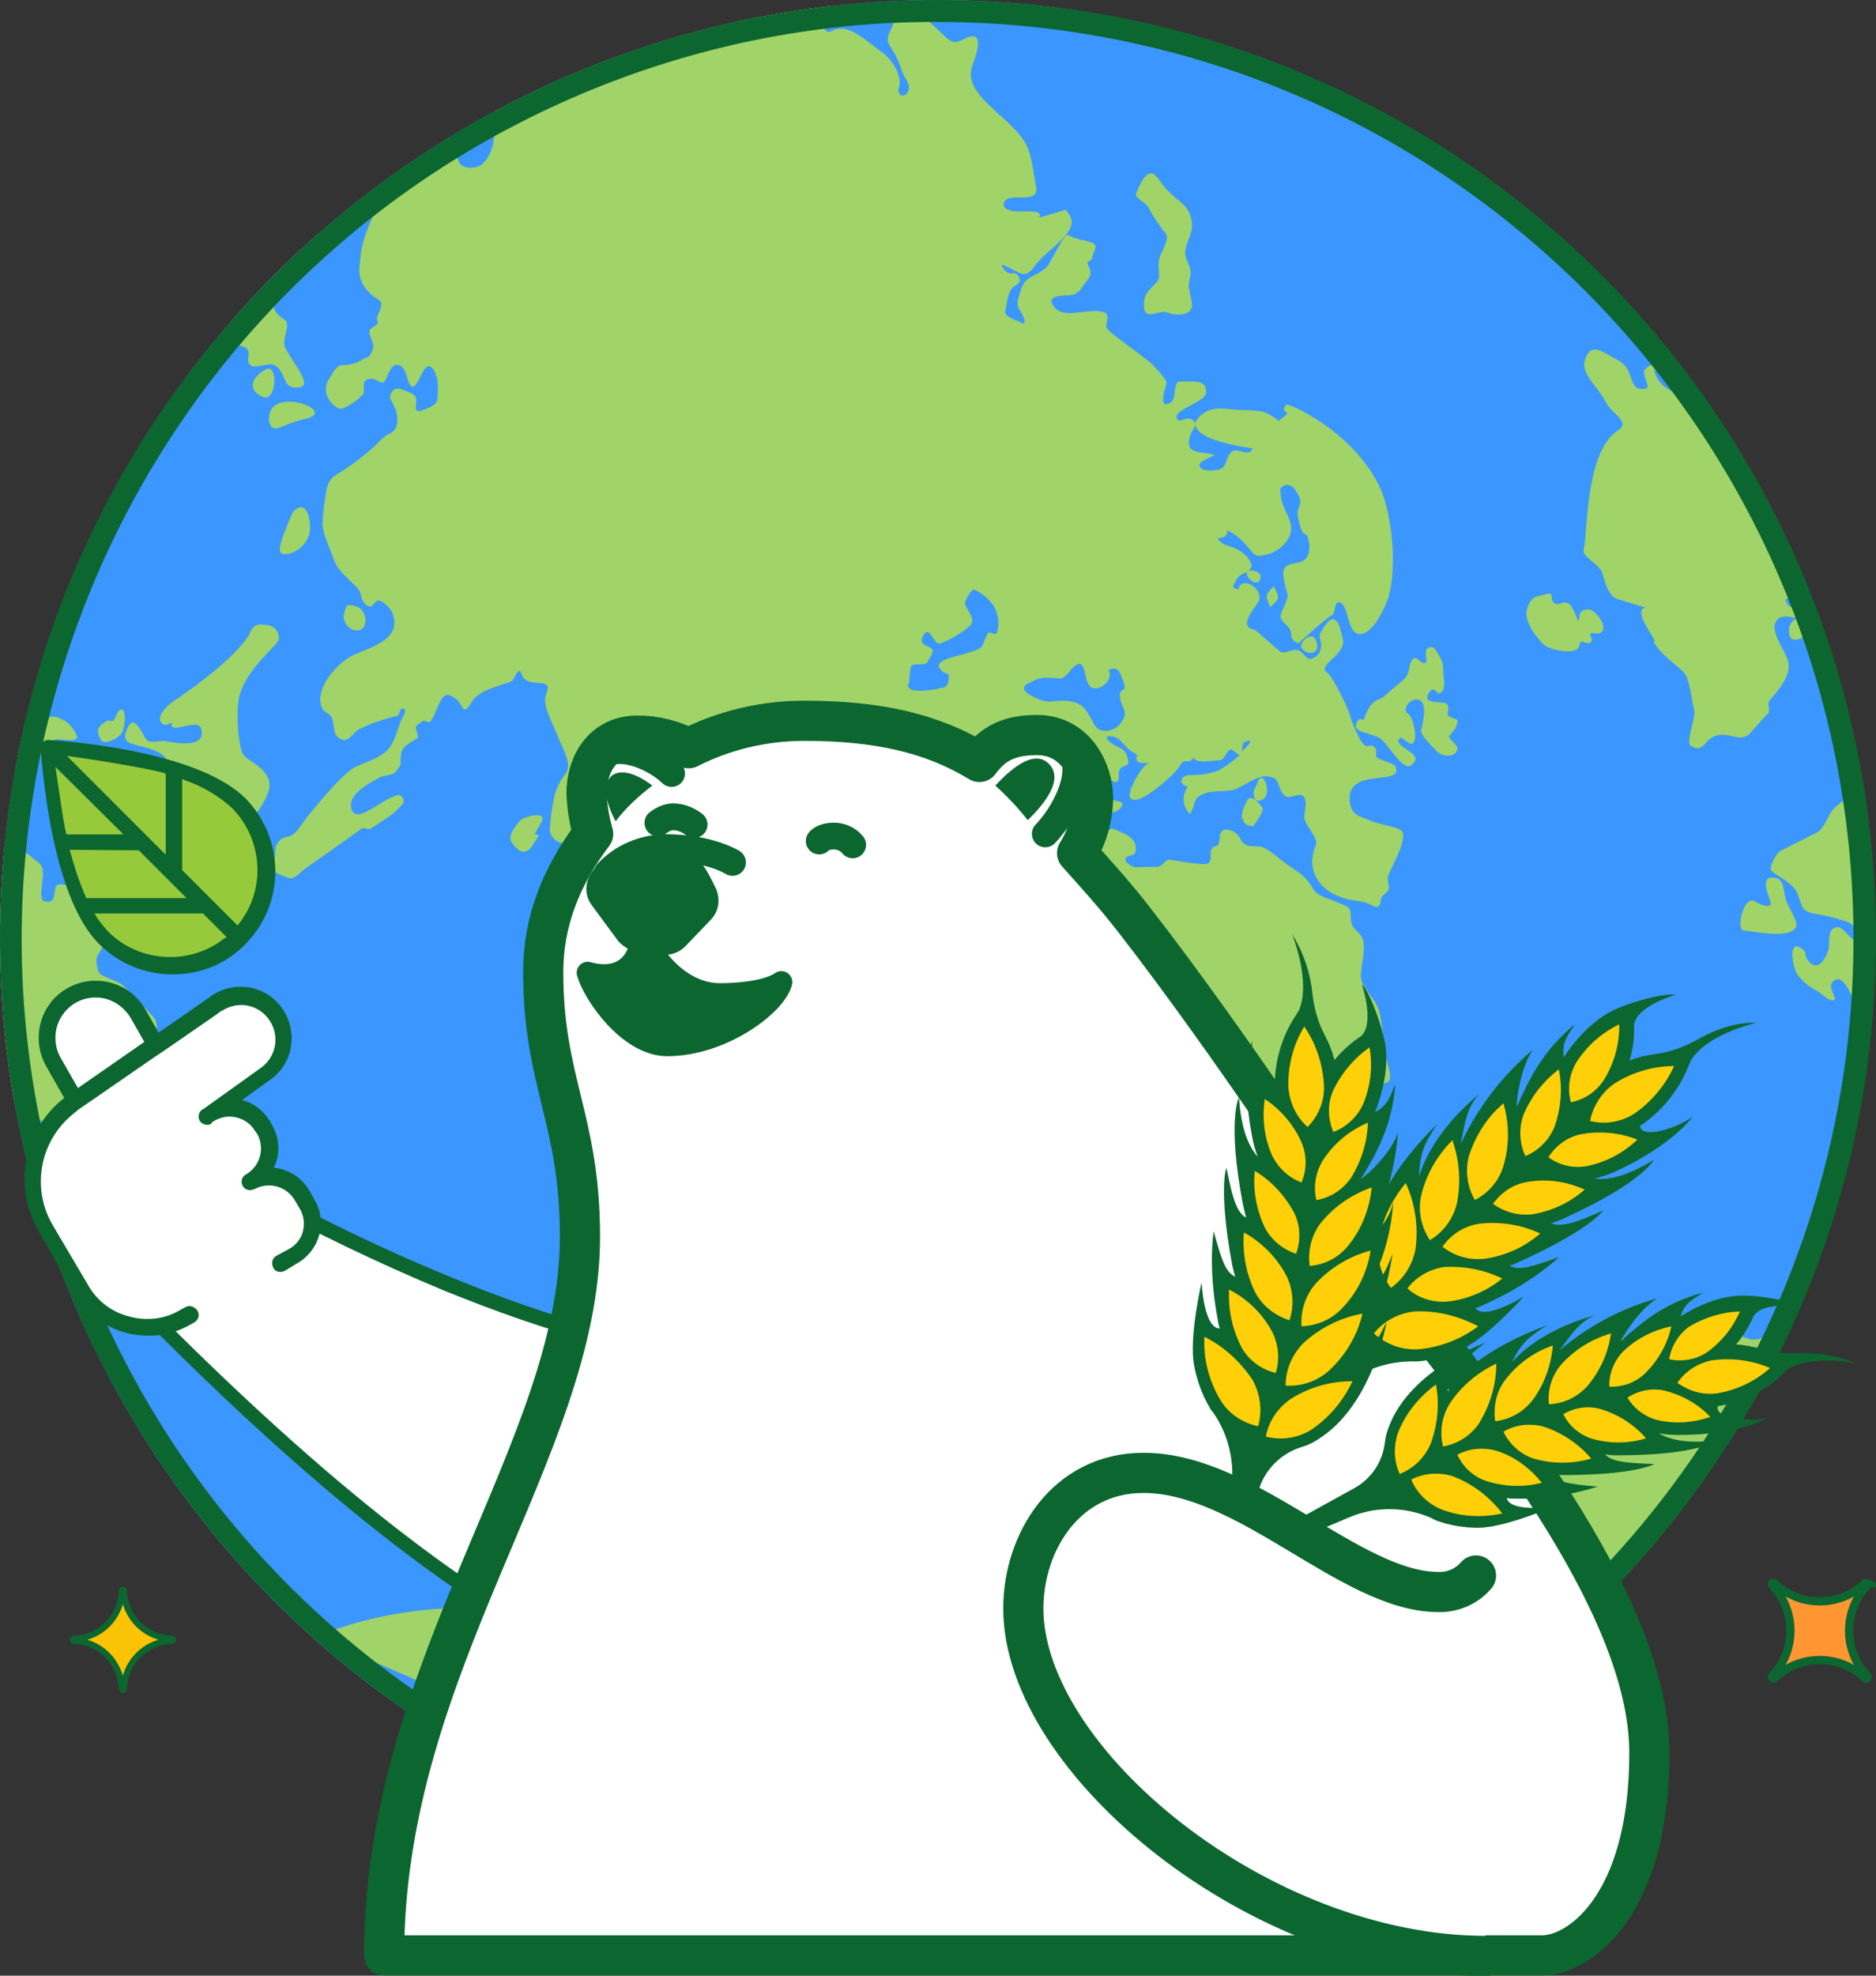 <?xml version="1.0" encoding="utf-8"?>
<!-- Generator: Adobe Illustrator 25.2.1, SVG Export Plug-In . SVG Version: 6.00 Build 0)  -->
<svg version="1.1" id="레이어_1" xmlns="http://www.w3.org/2000/svg" xmlns:xlink="http://www.w3.org/1999/xlink" x="0px"
	 y="0px" viewBox="0 0 341.9 359.9" style="enable-background:new 0 0 341.9 359.9;" xml:space="preserve">
<rect x="0" y="0" width="341.9" height="359.9" fill="#333333" stroke="none"/>
<style type="text/css">
	.st0{clip-path:url(#SVGID_2_);}
	.st1{clip-path:url(#SVGID_4_);}
	.st2{clip-path:url(#SVGID_6_);}
	.st3{clip-path:url(#SVGID_8_);}
	.st4{fill:#3C96FF;}
	.st5{fill:#A0D468;}
	.st6{clip-path:url(#SVGID_10_);}
	.st7{fill:#0C662F;}
	.st8{fill:#FFFFFF;}
	.st9{fill:#96CA3A;}
	.st10{fill:#FFFFFF;stroke:#0C662F;stroke-width:7.32;stroke-linecap:round;stroke-linejoin:round;}
	.st11{fill:none;stroke:#0C662F;stroke-width:4.88;stroke-linecap:round;stroke-linejoin:round;}
	.st12{fill:#FFCF07;}
	.st13{fill:#0C662F;stroke:#0C662F;stroke-width:4.64;stroke-linecap:round;stroke-linejoin:round;}
	.st14{fill:#0C662F;stroke:#0C662F;stroke-width:4;stroke-linecap:round;stroke-linejoin:round;}
	.st15{fill:#FAC305;stroke:#0C662F;stroke-width:1.13;stroke-miterlimit:5.63;}
	.st16{fill:#FF9632;stroke:#0C662F;stroke-width:1.5;stroke-miterlimit:7.5;}
</style>
<g id="레이어_2_1_">
	<g id="레이어_1-2">
		<g>
			<defs>
				<rect id="SVGID_1_" width="341.9" height="330.5"/>
			</defs>
			<clipPath id="SVGID_2_">
				<use xlink:href="#SVGID_1_"  style="overflow:visible;"/>
			</clipPath>
			<g class="st0">
				<g>
					<defs>
						<rect id="SVGID_3_" width="341.9" height="330.5"/>
					</defs>
					<clipPath id="SVGID_4_">
						<use xlink:href="#SVGID_3_"  style="overflow:visible;"/>
					</clipPath>
					<g class="st1">
						<g>
							<defs>
								<circle id="SVGID_5_" cx="170.9" cy="170.9" r="170.9"/>
							</defs>
							<clipPath id="SVGID_6_">
								<use xlink:href="#SVGID_5_"  style="overflow:visible;"/>
							</clipPath>
							<g class="st2">
								<g>
									<defs>
										<circle id="SVGID_7_" cx="170.9" cy="170.9" r="170.9"/>
									</defs>
									<clipPath id="SVGID_8_">
										<use xlink:href="#SVGID_7_"  style="overflow:visible;"/>
									</clipPath>
									<g class="st3">
										
											<rect x="33.4" y="-75.5" transform="matrix(0.399 -0.917 0.917 0.399 -47.257 298.892)" class="st4" width="341.9" height="522"/>
										<path class="st5" d="M-21.6,139.9c2.1-0.6,3.1-0.8,4.6-2.3c0.3-0.3,1.7-1.2,1.4-1.6c-0.6-0.7-1.1-0.8-0.4-1.5
											c0.4-0.4,1.4-1.6,1.9-1.7s1.6,1.2,2.1,0.6c1.6-2.2,5.9-3.6,8.6-3c1.7,0.4,3.5-0.2,5.2-0.6c1.1-0.2,2.2,2.6,2.8,3.5
											c0.4,0.6,2.2,2,2.8,0.7c0.7-1.6,0.9-4,2.8-3.4c1.7,0.5,3,1.6,3.7,3.2c1.1,1.8-3.7,0.6-3.9,0.9c-1.1,1.4,1.3,1.6,0.2,3
											c-0.6,0.8-2.9,2.8-2.5,0.3c0.2-1.5,0.4-3.4-1-1.3c-0.9,1.4-1.6,1.4-3.2,1.8s-3.4,1-5,1.5c-1,0.3-1.6,2.7-2,3.6
											c-0.2,0.6-3,1.8-3.6,1.4c-1.1-0.5-2.4-0.6-3.2-1.6c-0.6-0.7-0.6-3.7-1.5-4.1c-1.7-0.7-2.8-0.6-3.7,1.1
											c-1.1,1.9-1,2.4-3.1,2.5s-3.5,0.7-5-0.8C-25,141.1-22.1,140-21.6,139.9L-21.6,139.9z"/>
										<path class="st5" d="M301.4,117c1.3,2.2,3.5,3.6,5.4,5.4c1.2,1.2,1.5,5.3,2,7.1c0.3,1.1-1.7,5.9-0.6,6.4
											c2.6,1.4,2.1-1.4,5-2c2.3-0.4,4.2,1.5,5.9-0.5c1-1.1,2-2.3,3.1-3.4c0.5-0.6-0.2-1.9,0.3-2.4c1.4-1.6,4-4.5,3.4-7
											s-3.8-5.9-1.9-7.8c1.6-1.6,5.2,1.3,5.3-1c0-1.3-3-0.6-3.6-1.8c-1.4-2.8,3.7,1.3,5.1,0.5c1.1-0.7-0.8-4.7,0.1-5.6
											c1.3-1.3,3-4.1,4.7-4.8c2.2-1,4-2.6,6.1-1.4c2.3,1.3,2.8,3,5.2,1.7c0.6-0.3,1.2-0.6,1.7-1c0.2-0.2-0.3-1.3,0-1.5
											c0.9-0.9,5.5-6,2.9-7.9c-1.9-1.3-6.3-0.1-4.8-3.1s-3.5-2.1-4.5-4.4c-1.1-2.9-3.6-5.1-6.7-5.6c-1.5-0.4-1.8,2.2-3.3,1.5
											c-2.2-1,0.1-1.4-1.2-3.4c-1.1-1.6-3.5-0.8-5.2,0c-2.3,1.1-4.7,0.5-3.4-1.7c0.5-0.9,2.2,0.9,3,0.2c2.1-1.9-0.5-5.9-3-4.6
											c-2.2,1.1-3.4,2.8-4,1.3c-1.7-3.7-4.8-4.5-7.1-5c-2-0.5-4.1-1-6.1-1.4c-0.9-0.2-4.4,1.4-4.3,2.4c0,0.1,0.1,0.3,0.1,0.4
											c-0.3-0.1-0.6,0.1-1.1,0.6c-1,0.8,1.2,3.4,0,3.6c-3.3,0.7-1.8-3.4-4.9-5.1s-5-3.4-6.1-0.3c-1,2.6,2.4,5.1,3.6,7.6
											s4.8,3.8,2.4,5.4c-6.1,3.9-5.5,18.9-6.3,21.9c-0.2,1,2.9,2.7,3.3,3.8c0.7,1.9,1,4.2,2.8,5c0.6,0.2,5.3,1.6,5.2,1.6
											c-2.1,0.3,0.6,4.1,1.7,6L301.4,117z M310,72.2c-2.5,1.8-4.1-0.2-6.7-1.8c-1-0.8-1.6-1.9-1.9-3.1c1.2,1,4,1,5.6,1.7
											C309.1,70.1,312,70.9,310,72.2z"/>
										<path class="st5" d="M326.2,115.9c-0.8-2.2,1.3-4.6,3.5-2.3C331.1,115.2,326.8,117.7,326.2,115.9z"/>
										<path class="st5" d="M-29.4,171.4c0.1-0.4-0.7-0.7-0.7-1.1c-0.1-2.8,3.7-4.2,5.6-6.4c0.6-0.7,2.4-0.1,3.2-0.7
											s1.2-3.2,1.4-3.6c0.5-0.7,0.9-1.4,1.2-2.2c1.6-4.4,1.2-4,3.4-4.4s2.4-6,4.7-5.1c3.5,1.6-3.4,13.2,0,15
											c1.3,0.7,6.3-1,7.2-2.1c0.7-0.9,0.6-3.5,0.5-5.6c-0.1-1.2,0.8-2.2,2-2.2c0.2,0,0.4,0,0.6,0.1c2.2,0.5,4.3,1.5,6,3
											c1.8,1.4,2.2,1.4,2.1,3.6c-0.2,2.6-1,5.1,1.4,4.5c1.1-0.3,0.4-3.1,1.6-3.1c4.5-0.3,5.2,7.4,7.8,11c0.3,0.4-0.6,1.5-0.8,2
											c-0.5,0.9-0.1,1.8,0.1,2.8s3.5,1.7,4.5,2.6c1.9,1.9,3.8,3.9,5.6,5.8c1.1,1.2,0.3,4.3,0.2,5.8c-0.2,4.7-2.1,8.3-3.9,12.6
											c-0.3,0.7-2.3,4-1.8,4.8c1.4,2.5,1.8,3.8-1.2,4.4c-4,0.8-7.5-3.5-11.2-5.1c-2.2-1-0.5-2.6-3.2-4c-2.2-1.2-4.2-2.6-6-4.4
											c-2.4-2.5-7.4,5.5-8.3,3.9c-0.6-1.1-1.7-2-3-2.3c-2.7-0.5,1.6,2.9,1.2,4c-0.8,1.9-1.5-1.3-3.4-0.8
											c-1.5,0.4-1.1,7.5-3.1,6.1c-1.4-1-3.1,0.7-4,1.2c-0.2,0.1-0.6,0-0.7,0.2c-0.8,0.8-0.5,3.4-0.8,4.5c-0.2,0.8-1,2.8-1.6,3
											c-0.4,0.2-3.3-2.3-3.7-2.8c-1.8-2.6,0.5-5.8-0.4-7.3c-0.7-1.2-2.7-1.4-3.2-2.3c-1-1.7-1.2-6.3-1.4-7.7
											c-0.4-3.1-0.1-4.8-2.6-6.7c-1.2-0.9-0.8-7.1-0.9-8.6c-0.3-2.7,0.6-4.9,1.2-7.6c0.7-3,3.9-1.6,4.7-4.7L-29.4,171.4z"/>
										<path class="st5" d="M53.1,160c0.8-0.1,2.1-1.5,2.7-1.9l5.4-3.8c1.6-1.1,3.1-2.2,4.6-3.3c0.7-0.5,1.1,0.4,2-0.2
											c2-1.4,4-2.4,5.3-4.1c0.5-0.3,0.6-0.9,0.3-1.4c-0.3-0.5-0.9-0.6-1.4-0.3c-2.6,0.8-7,5.1-7.9,2.5s2.6-4.5,5.1-5.9
											c0.9-0.4,2.2-0.3,2.9-1c1.4-1.6,0.7-1.5,1-3.3c0.3-1.5,1.7-2,2.9-2.8c0.4-0.2-0.1-1.4-0.2-1.8c-0.1-0.6,0.8-1,1.2-1.3
											s1.1,0.3,1.4,0.1c0.4-0.6,0.8-1.2,1-1.9c0.7-1.4,1.2-3.5,2.7-2.9c2.7,1.1,1.9,4.3,3.8,1.3c1.4-2.3,4.4-2.8,6.8-3.7
											c0.8-0.3,0.6-0.2,1.2-1.2c1.1-2,0.9-0.1,1.7,0.6c1.8,1.5,5.3-0.4,3.9,2.8c-0.8,2,1.5,5.8,2.2,7.7s2.7,5,1.4,6.7
											c-1.2,1.5-2,3.3-2.3,5.3c-0.3,1.6-0.5,3.2-0.6,4.8c0,1.5,1.3,2.6,2.7,2.6c0.6,0,1.2-0.3,1.7-0.7
											c4.8-4.1,9.5-8.2,14.2-12.3c0.9-0.8,1.4-2,1.3-3.2c-0.2-1.2,1.7-3.5,1.6-2c-0.2,1.9,0.2,3.3,2.2,3.4
											c1.8,0.2,3.5,0,3.7-1.8c0.1-1-1.9-1.7-1.1-2.1s1.4,1,2.1,1.3c2.1,0.7,4.5-2.1,6.6-1.1c1.8,0.8,3.8,2.3,5.4,3
											c1,0.4,6.1,2.3,6.7,1.7c2.8-2.5,1.8,0.1,4.1,1s5,0.2,7.5-0.1c1.9-0.2,1.2-3,3.9-2.1c1.8,0.6,0.6,3-0.5,3.7
											c-2,1.2-4.1,4.9-6,3.5c-0.6-0.5,1.2-3.8-0.7-3.4c-1.6,0.3-0.6,2.7-1.9,3.2c-2.3,1-2.6-1-3.1-3.4c-0.3-1.7-3,0-5,0.1
											c-1.7,0.1-4.7-0.4-5.4,1.3c-1.3,3,1.1,8.8,1.7,12c0.1,0.7,1.5,1,2,1.2c1.5,0.7-0.2,0.8,0.2,2c0.3,1,3.7,3.8,4.4,4.5
											c1.2,1.3,6.3,3.5,7.5,5.2c2.3,3.1-5.1,2.9-7.6,0.6c-2.3-2.1-4.4-5.5-6.1-1.2c-1.3,3.4-0.6,7.4,0.5,10.6
											c1.7,4.8,3.5,9.7,5.2,14.6c0.9,2.4,2.1,6.3,0.7,9.2c-1.6,3.5-4.8,5-6.6,8.3c-1.1,2.2-2.6,3.4-1.7,5.7
											c0.5,1.1,6.4,9.7,5.4,10.9c-1,1.2-1.7,2.6-1.9,4.1c-0.4,2.8-1.2,3-0.1,4.6c0.4,0.6,1.9,2,1.9,2.8c0.1,1.1-2.2,3-1.7,4.1
											l3,7.6c0.5,1.1,1.1,4.3,2.1,5c2.1,1.4,2.9,2.4,5.3,3.4c0.7,0.3,2.3,0.7,2.9,1.3s0.6,2.2,1.3,2.7c2.2,1.4,3.2,0.2,4.7-1.1
											c0.4-1.1,0.5-2.3,0.4-3.4c-0.2-0.4,2-0.9,2.4-1.1c1.6-0.6,2.7-2.6,3.9-3.8c1.6-1.7,3.3-3.2,5-4.9c1.1-1,1-4.2,1.8-4.7
											c1.6-1.1,4-2,5.3-3.4s1.7-3.4,2.3-5.1c1-2.8,1-3.4,0-6.2s3.7-7.7,5.4-9.3c2.3-2.1,5.6-3.4,8.7-4.7c2.4-1.1-1-14.4,6.4-7.8
											c1.2,1.1,2.8-0.3,4.1-0.9c2.5-1.1,4.9,1.2,6.4,3.1c2,2.7,2.7,2.8,6,3.4c2.6,0.5,3.6,3.8,10.4,3.7c1.7-0.1,3.4-0.6,4.9-1.3
											c2.7-0.9,5.2-2.4,7.4-4.3c0.6-0.5,2-2.2,2.4-2.5s-0.1-0.7,0.6-0.9c0.5-0.1,1,0,1.1-0.5c0.1-0.8,0.1-1.5,0-2.3
											c0.4-2.1,1.6-4.2,2.4-6.2c0.5-1.2,2.5-1.2,2.7-2c0.2-1.3-0.6-3.2-0.8-4.6c-0.3-2.4-0.6-4.8-1-7.2
											c-0.4-2.8-3.6-4.7-3.5-7.2c0.1-1.7,0.9-4.8,0.4-6.4s-2.2-1.8-2.2-3.8c0-2.4-0.4-2.1-2.6-3.1c-1.4-0.6-3.5-1-4.3-2.4
											c-1.2-2.2-2.5-2.9-4.7-4.4c-1.2-0.8-3.6-3.2-5.1-3.3c-1.2-0.1-2.7,0.2-3.4-1.3c-0.3-0.7-0.9-1.3-1.7-1.6
											c-3.1-1-1.5,2.6-2.7,2.8c-2.3,0.4,0.4,3.6-2.7,3.3c-1.9-0.1-3.9-0.5-5.8-0.8c-0.8-0.1-1.4,1.3-2.2,1.3
											c-1.3,0-2.6,0-3.9,0.1c-0.6,0-2.1-0.8-2-1.5c0.1-0.8,1.6-0.5,1.8-1.2c0.7-2.7-2.1-3.5-4-4.3c-0.7-0.3-1.4,1.1-2.2,1
											s-6.3-1.4-8.1-2.1c-2-0.8-0.8-2.7-3.8-2.4c-4,0.3-1.3-6.1-0.8-7.7c0.1-0.5,0.2-2.3,0.6-2.2s0.9,1.5,1.5,1.8
											c2.1,1.3,2.8,0.7,5.1,0.8c-1.6,2.2,2.8,3.3,4.2,3.5c0.7,0.2,0.9,0,1.6-0.3s-0.3-0.6,0.1-1.1c0.6-0.6,0.2-0.5,1.9,0.1
											c1.4,0.4,0.6-1.4,1.1-2.3c0.3-0.7,1.9-0.4,1.5-1.7s-0.4-1.7-1.8-2.3c-1.1-0.5-3.1-2-1.5-2c2,0,2.6,2.2,4.3,3
											c1.3,0.6,0,0.8,0.7,1.6c0.4,0.5,2.2,0.2,2,0.3c-1.4,0.7-3.8,5.2-3.4,6.1c1,2.7,8.6-4.5,9.1-5.5c0.8-1.9,1.7-0.1,2.5-1.6
											c0.5,1.2,3.5,0.5,4.7,0.5s1.4-2.4,2.4-1.9c0.4,0.2,0.9,0.9,1.4,0.9c-1.2,1.1-2.6,2.1-4,2.9c-1.7,0.6-3.4,0.8-5.2,0.8
											c-1.6,0-2.2,1.7-0.3,2.1c-1.2,1.5-1,3.7,0.4,5c1.2-2.2,0.4-2.9,2.7-3.8c1.5-0.6,4.3-0.1,5.9-0.9c2.4-1.1,4.4-3,6.8-1.8
											c1.1,0.6,0.8,4.2,3.5,3.2c3.2-1.1,1.9,2.7,1.9,3.9c0.1,1.4,2.7,3.8,2.1,5.1c-1.8,4.2,0.3,8,4.8,9.5
											c2.1,0.8,3.4,0.3,5.4,1.4c1,0.6,1.5,0.3,1.6-0.7c0.1-1.2,0.8-1.1,1.4-2c0.4-0.6-0.3-1.7,0-2.7c0.4-1.2,3.6-6.6,2.5-8.1
											c-0.5-0.7-4.3-1.3-5.2-1.7c-2.5-1.1-4-1-4.3-3.7c-0.7-6.5,10-2.6,8.3-6.4c-0.3-0.7-3.6-1.2-3.5-1.9
											c0.1-1.4-0.1-2.1-1.7-1.8c-1,0.2-2.9-4.8-3.1-5.7s-3.1-7.2-4.4-7.9c-0.8-0.6,1.3-2.4,1.7-2.7c0.9-0.9,1.8-2.1,1.4-3.4
											c-0.4-1-0.5-3.4-1.9-3.4c-0.7,0-2.5,2.6-2.3,3.3c0.4,1.1,0.5,2.7-0.7,3.5c-1.8,1.2-1.8-0.5-3.1-1.1
											c-1-0.4-2.6,0.6-3.2,0.3s-5.1-4.5-4.9-4.1c-3.4-0.5,0.8-4.7,0.9-5.4c0.5-2.5-3.5-4.4-3.8-1.9c-0.4-0.1-0.7-0.3-1-0.5
											c0.7-1.5,0.8-2,2.3-2.6c1-0.4,1.4-1.2,0.8-2.1c-0.7-1.2-1.9-2.1-3.2-2.5c-1-0.4-2.2-0.6-2.7-1.7c1,0.1,1.8-0.4,1.8-1.4
											c1.4,0.7,2.6,1.7,3.6,2.9c1.5,1.8,1.4,2,3.6,1.5c2.5-0.6,5.2-3.2,4.2-6c-0.4-1.3-1.7-3.4-1.7-4.9c0-0.8-0.4-1.2,0.7-1.7
											c0.6-0.2,1.3,0,1.7,0.5c1,1.5,1.6,2,0.8,3.9c-0.4,0.8,0.3,3,0.7,4c0.3,0.7,0.9,0.2,1.1,1.3c0.2,0.7,0.3,1.4,0.2,2.1
											c-0.3,2-1.4,2.2-3.1,2.5c-2,0.5-1.7,1.6-1.4,3.5c0.4,2.1,1,1.8,0.1,3.9s-1.4,2.2,0.4,3.9c1.4,1.3-0.1,2.3,2,3.2
											c0.1,0,5-4.6,6.1-5.1c0.8-0.4,0.4-2.6,1.4-2.4c1.8,0.4,1.3,5.7,3.7,5.8c2.2,0,4-3.7,4.7-5.3c2.4-5,1.4-16.8-1.3-22
											c-5.2-10.1-16.4-14.7-16.7-14.5c-0.5,0.3-0.6,1.2-0.2,1.3c0.9,0.4-0.8,1.1-1.2,1.7c-2.5-2-3.5-1.9-6.8-2
											c-2.5-0.1-5.1-0.9-7.1,0.7c-0.6,0.4-1.1,1-1.4,1.7c-0.1-0.3-0.3-0.6-0.9-0.8c-0.8-0.3-2,0.8-2.4,0
											c-0.8-1.8,5.2-2.9,5.3-4.8c0.1-2.5-2.2-1.9-4.7-2c-1.4-0.1-0.6,3-1.7,3.8c-1.9,1.3-1.6-1.2-0.8-3.4
											c0.2-0.7-1.9-2.7-2.3-3.2c-1.1-1.4-8.8-6.3-8.7-7.2c0.1-1.3,0.7-2.3-0.6-2.7c-3.2-0.7-7.4,1.6-9.1-1.2
											c-1-1.5,0.9-1.8,2.8-1.8c1,0,1.9-0.5,2.4-1.3c0.7-1.2,2.1-2.2,1.5-3.5c-1-2.2,0.2-0.7,0.5-2.2c0.4-1.8,1.7-2.4-2-3.1
											c-0.9-0.2-1.7-0.5-2.5-0.9c-0.7-0.3-3.1,5.1-3.8,5.8c-2.3,2.2-4,1.3-4.9,4.7c-0.5,1.8-0.8,2.1,0.2,3.6
											c0.4,0.6,1.3,2.6-0.2,1.8c-0.9-0.5-3-1-2.7-2.1s0.4-2.9,1.1-3.9s2-0.9,1.4-2.2c-0.7-1.5-1.5,0-2.6-1.3
											c-2-2.3,2.1,0.4,2.9,0.6c1.6,0.5,2.2-1,3.1-2c2.4-2.8,7.9-5.8,5.7-8.8c-0.8-1.1-0.2-0.9-1.5-0.5c-6.3,1.8-2.9,1.1-4,0.3
											c-0.8-0.5-3.4-0.2-4.3-0.3c-1.3-0.1-2.6-0.7-1.9-1.8c1.1-1.8,6.5,0.8,5.7-2.9c-0.5-2.4-0.7-5.5-1.9-7.7
											c-3-5.2-11.9-8.9-9.6-14.4c0.9-2.3,1.9-6-0.9-4.9c-1.9,0.8-2.3,1.4-3.8,0.2l-3.7-3.5c-0.8-0.7-3.4-0.5-4.4-0.7
											c-1.5-0.2-1.4,0.8-1.9,2.1c-0.8,1.8-1.4,2.1,0.1,4.3c0.7,1.1,1.2,2.3,1.6,3.5c0.5,1.6,1.9,2.7,1.1,4.1
											c-0.7,1.2-2,0.4-1.6-0.8c0.8-2.2-1.4-5.4-3.2-6.6c-2.4-1.6-5.6-5-8.4-4c-1.1,0.4-1.3,0.7-2-0.2c-0.2-0.2-1.5-1.3-0.8-1.4
											c1-0.1,1.9-0.8,2.2-1.8c0.8-3.8-6.2-7.3-9.3-5c-1.2,0.9,1.5,3.4,0.4,4.4c-1.9,1.6-6.4,0.6-7.2-1.8
											c-0.4-0.9,1.9-1.4,1.6-2.3c-0.6-2.5-4.4-2.5-6.6-3.8c-0.6-0.3-1.6-0.6-1.4-1.3c0.4-1.1,0.9-0.2,2-0.9
											c2.4-1.6,0.6-3.5-1.7-5.1c-2.1-1.5-4.2-2.9-6.3-4.5c-1.4-1-5-1-6.7-1.3c-3-0.6-3.4-0.2-4.5-3c-0.9-2.6-3.2-2.8-5.6-3.9
											c-1.3-0.6-1.2-0.6-2.3,0.4c-0.4,0.4-1.4,1.7-1.9,1.2c-2-2-4-4-5.9-5.9c-1.3-1.3-3.9,0.6-5-0.9c-1.9-2.6,1.4-0.5,3.2-2.1
											c1-1,0.2-2.4-0.7-3c-2.9-1.9-5.7-3.8-8.5-5.6c-2.1-1.4-5.4-0.9-7.8-1.1c-3.4-0.2-5,2.6-7.9,0.9c-1.7-1,0.6-3.3-1.5-3.4
											s-4.8-2-6.2-0.5c-0.8,0.9,1.7,4.5,0.4,5.1c-0.5,0.2-2.5,0.7-2.6,1.2s-0.5,2.4-0.2,2.5c4.2,1.4,7.4-0.3,11.9,0.6
											c1.9,0.4-0.8,2.4-1.9,3.4c-1.2,1.2,0.8,2.1,0.1,3.6s-3.8,1.6-5.5,1.3c-2.9-0.7-5-0.6-3.8,2.1c2.7,6.1-0.9,11.6,3,15
											c0.8,0.7,3-1.3,3.6,0.5c0.2,0.5-0.9,1.7-0.4,2.1c0.7,0.5,1.3,1.1,2,1.6c1.7,1.4,1.9,1.4,0.5,3.1c-1.1,1.3-2.4,2.4-3.9,3.2
											c-1.4,0.6-3.1,1.8-4.2,2.4s0.5,1.5,0.3,2.3s-2.2,2-2.8,2.5c-0.9,0.8,0.5,1.4,0.5,2.5c-0.2,0.9-0.6,1.8-1,2.6
											c-0.9,2.3-4,4.6-2.8,6.7c1.8,3.2,6.4-2.2,9.5-4.2c1.7-1.1,3.4-2.1,5.1-3.2c0.9-0.6,1.1-2.9,1.6-3.9C71.6,4.4,72-7,73-8.9
											c0.7-1.4,0.4-3.5,1.6-4.5c0.8-0.6,3.1,1.2,1.5,2.6s-1.9,1.3-1.6,3.4c0.3,2.3,0,2.5,2.3,2.8c1.3,0.2,1.6-2.6,2.8-2.4
											c3.5,0.5,2.9,7.1,0.1,9c-2.3,1.6-5-0.9-4.1,1.8s0.9,4.3,3.6,5.2C80.3,9.2,80,7.4,81,6.5c0.7-0.7,2.1,0.6,2.7,1.5
											c0.5,1,1.1,1.9,1.9,2.7c0.8,0.7,5.3,3.7,5,4.7c-1.3,4.9,1,10.8-2.6,14.4c-1,1-3.7,1.1-4.3-0.2c-0.7-1.6-1-3.1-2.1-2.5
											c-1.9,1-3.8,1.9-5.8,2.9s-5.8,4.4-6.6,6.4c-1.3,3.4-3.2,6.8-3.5,10.4c-0.2,2.2-1.1,5,3.4,7.9c1,0.7-0.1,2.1-0.4,3.2
											c-0.1,0.5,0.4,0.8,0,1.2s-1.2,0.7-1.3,1c-0.4,1.1,1.1,2.4,0.5,3.6c-0.6,1.5-0.4,1-2,1.9c-1,0.6-2.2,0.9-3.4,0.9
											c-1.3,0-1.9,1.6-2.5,2.5c-1.4,2-0.2,4.4,1.7,5.4c0.8,0.4,3.7-1.6,4.4-2.5s-0.7-2.8,1.5-2.9c1.1-0.1,2,1.4,2.6,0.3
											s1.1-3.2,2.5-2.8c1.1,0.3,1.4,2,1.7,2.9c1.2,3.1,2.2-1.7,3.3-2.5c1.3-0.9,2.2,2.2,2.1,3.6c-0.1,2.7,0.3,3-2.2,4
											c-2.9,1.3-1.3-1-1.9-2.3c-0.3-0.5-1.5-0.9-2.6-1.3c-0.8-0.3-1.6,0.1-1.9,0.9c-0.2,0.4-0.1,0.9,0.2,1.3
											c0.3,0.6,0.6,1.2,0.8,1.8c0.4,1.5,0.4,3.4-1.2,4.1s-2.2,2.4-7.7,6.2c-2,1.4-3,1.4-3.7,3.6c-0.4,2.1-0.7,4.1-0.8,6.2
											c-0.2,1.8,1.3,4.8,1.9,6.5c0.6,2.1,1.7,2.8,3.2,4.4c0.8,0.8,1.7,1.4,1.9,2.6c0.1,0.7,0.5,1.4,1.1,1.8c1.7,1,1-2.7,3.9,0.3
											c0.2,0.2,0.4,0.5,0.6,0.8c2.1,4.9-3.3,6.3-6.7,7.8c-2.9,1.2-7.6,6.1-6,9.8c0.4,0.9,1.6,0.9,1.9,2c0.2,0.7,0.2,2.6,0.8,3.1
											c2,2,2.8-0.8,4.3-1.4c2.2-1,4.4-1.8,6.7-2.3c0.4-0.1,0.6-2,1.3-1.2c0.4,0.4-0.3,1.4-0.5,1.8c-0.9,2.1-1.3,4.7-3.1,6.1
											s-3.5,1.7-5.5,2.7c-2.6,1.4-9,9.4-9.7,10.5c-1.1,1.6-1.6,2-2.8,2.2c-1,0.2-1.8,1.1-1.9,2.2c-0.1,1.2-0.2,2.4-0.3,3.7
											C49.5,158.9,52.6,160,53.1,160L53.1,160z M226.7,135.2c2-0.8,1.1,0.3-0.4,1.7C226.4,136.3,226.5,135.3,226.7,135.2
											L226.7,135.2z M224.6,82.2c-1.1,0.6-1,3-2.3,3.3c-0.7,0.2-3.7,0.6-3.7-0.8c0-0.7,2.2-1.5,2.8-1.8
											c-1.6-0.6-4.5-0.2-4.7-1.9s0.9-2.8,1.2-3.6c0.2,2.8,8.6,4,10.4,4.3C227.7,83.3,225.7,81.6,224.6,82.2L224.6,82.2z
											 M189.6,127.5c-0.7-0.3-4.4-1.7-2.4-2.9c2.3-1.3,3.1-1.3,5.8-1c1.4,0.1,2.1-2.1,3.4-2.6c1.9-0.7,0.8,4.6,3.3,4.4
											c1.6-0.1,3.2-2,2.3-3.4c1.5-0.5,2,0,2.4,1.3c0.3,0.6,0.5,1.3,0.6,2c0,0.3-0.9,0.6-0.9,1c-0.1,2.8,2,3,0.1,5.5
											c-0.9,1.3-3.6,2.1-4.7,0.3c-1.5-2.6-1.8-4-4.8-4.4C192.6,127.4,191.5,128.2,189.6,127.5L189.6,127.5z M160,166
											c1.5-1.5,3.1-2.9,4.9-4c1.3-0.9,2.8-0.3,3.8-1.1c1.2-0.9,1.6-3.3,2.7-3.2c3.7,0.1,5.5-0.7,8.3-3c8.1-6.6,6.6-0.7,3.4,2.9
											c-2.3,2.6-13.8,4.9-16.3,6.9c-1.3,1-1.7,2.8-3.4,3.2c-0.7,0.1-1.4,0.3-2.2,0.5c-0.7,0.1-1.4-0.4-1.6-1.1
											C159.6,166.7,159.7,166.3,160,166z M169.4,117.9c-1.1-0.5-1.9-0.8-1.1-2.2c1.2-2,1.9,2,3.1,1.5c1.8-0.7,3.6-1.7,5.1-3
											c1.3-0.9,0.5-2.1-0.6-4c-0.3-0.5,1.2-3,1.6-2.8c1,0.4,2,1.1,2.7,1.9c1.6,1.5,2.1,3.8,1.5,5.9c-0.3,0.8-1.2-0.3-1.6,0.1
											c-0.4,0.6-0.7,1.3-0.9,2c-0.5,1.1-1.7,1.2-2.7,1.6c-1.6,0.6-6.4,1.2-5.2,2.9c1,1.4,1.8,0.4,1.6,1.9s-0.4,1.4-2.1,1.8
											c-0.8,0.2-6.1,1-5.2-1c0.3-0.7,0.1-2.7,0.5-3.2c0.5-0.6,2.6,0.1,3-0.8C169.6,119.4,170.6,118.5,169.4,117.9L169.4,117.9z"
											/>
										<path class="st5" d="M15.2,139.2c-1.1-1.4-4.2,0.7-3.1-1.6s2.9-1.3,4.9,0.2c0.5,0.3,1.4,1.5,0.8,1.9
											C16.4,140.8,16.3,140.6,15.2,139.2z"/>
										<path class="st5" d="M36.1,160.3c-1.9,0.6-3.9-0.2-4-1.5c-0.4,0.5-1,0.7-1.6,0.6c-0.9-0.2-1.3-1.2-1.9-1.9
											c-0.3-0.3-1.1-0.1-1.6-0.3c0.2,0.3,0.3,0.8,0.2,1.2c-0.3,2.2-4.4,2.2-4.6,0c-0.1-0.5,0.1-0.9,0.4-1.3
											c-1.9-0.5-3.5-2.2-2.4-4c1.1-1.9,6.8,1.6,5.5,3.3l0.4,0.2c-0.4-0.7,0.2-1.2,0.8-1.6s2.2,0,2.3,0.7c0.1,0.5-1.2,0.9-1,1.4
											c0.9,1.8,3.5-0.2,3.7,0.8l0.1-0.3c1.1-1.8,4.3-0.9,6.3-0.6c2.6,0.4,5.2,1,7.8,1.5c1.6,0.3,1.7,0.3,2.5,1.6
											c0.5,0.8,0,1.9-1.1,1.7c-2.5-0.4-4.8-2-7.3-1.5C38.5,161,37.8,159.8,36.1,160.3L36.1,160.3z"/>
										<path class="st5" d="M19.6,156.1c-0.5,1.3-1.9,0.7-2.4-0.1c-1.2-1.9-3.6-1.4-3.7-3.6c-0.1-2.1,3.6-1.3,4.7,0.8
											C18.4,153.6,19.7,155.6,19.6,156.1z"/>
										<path class="st5" d="M-17.5,124.4c2.4,1-3.5,1.1-3.2,2.8c0.3,1.7,0.5,1.6,1.1,2.5c0.9,1.3,3.7,1.5,2.7,3.2
											c-0.8,1.3-2.8,0.1-3.9-0.8c-1.6-1.4,0.9-3.1-0.8-4.1c-0.8-0.5-1.5,0.8-1.7-0.1C-23.8,125.1-20,123.3-17.5,124.4z"/>
										<path class="st5" d="M18.4,134.8c-1-1.9-0.6-2.4,1.1-3.5c0.4-0.2,0.9,0.3,1.2-0.1c0.5-0.6,0.8-2.2,1.6-1.9
											s0.4,3.4-0.1,4.2C21.6,134.5,19,135.8,18.4,134.8z"/>
										<path class="st5" d="M27.9,144c-1.1-0.5-3,6-4.8,4.2s2.1-5.8,3.4-6.8c0.6-0.5-1-2.3-1.3-3c-0.2-0.4,1-0.8,1.2-1
											c0.5-0.3,0.7,0.5,1,0.9c1.8,2.6,4.5,0.3,1.6-1.2c-3.5-1.9-7.5-0.8-5.8-4.4c1-2.4,2.1-0.4,3.3,1.8c0.7,1.2,2.7,0.3,3.6,0.5
											c1.2,0.2,7.6,1.6,6.6-2.2c-0.6-2.2-5.8,1.2-5.4-1c0.1-0.4-0.8,0.4-1.4,0.2c-1.8-0.9,0.1-3.1,1.5-4.1
											c11.7-7.9,13.9-12,14.1-12.5c0.8-1.8,1.5-1.8,3.4-1.5c1.2,0.2,2,1.3,1.9,2.5c0,0.1,0,0.2-0.1,0.3
											c-0.5,1.2-5.2,4.6-6.9,9.5c-0.8,2.2-0.6,8,0.3,10.8c0.5,1.6,4.5,2.5,5,5.6c0.3,2.2-2.5,5.8-3,6.4
											c-1.9,2.4-1.5,1.5-4.5,1.1c-1.7-0.3-2.4,0.4-4.5,1.4c-0.8,0.4-1.7-0.8-2.2-1.4c-1.3-1.9-2.5-1.4-1.6-3.4
											c0.3-0.7-2.3-0.2-2.6,0c-2.1,1.2-1,1.8-1.8,3.7c-0.4,0.8-2.9-0.3-2.7-1.1C26.9,147.3,29.5,144.7,27.9,144L27.9,144z"/>
										<path class="st5" d="M65,110.5c2.3,0.7,2.2,5.2-0.7,4.2c-1-0.4-1.6-1.4-1.7-2.4C63.1,110.2,63,109.9,65,110.5z"/>
										<path class="st5" d="M51.6,100.9c-1.6-0.2,0.5-4.4,1.3-6.6s3.3-3.3,3.6,1.4C56.8,98.8,53.8,101.2,51.6,100.9z"/>
										<path class="st5" d="M51.2,77.8c-2.2,1-2.5-1.4-1.9-2.9c1.7-4,11.7,0,6.7,1.3C54.3,76.6,52.7,77.1,51.2,77.8z"/>
										<path class="st5" d="M47.9,72.3c-2.8-1.2-2.2-3.5,0.5-5C50.8,66,50.4,73.5,47.9,72.3z"/>
										<path class="st5" d="M43.3,62.8c-0.7-0.3-0.9-2.3-1.1-3c-0.7-2.3,1.6-3.8,3-5.6c0.4-0.5,1.6-1.7,1.3-2.3
											c-0.7-1.3-1-1.2,0.3-2c1.7-1.2,4.7-4.3,5.8-1.2c1,2.9-0.5,2.6-1.6,4.6c-0.5,1-2.5,2.9,0.7,4.8c1.7,1.1-0.7,3.7,0.4,5.5
											c1.9,3.4,5.1,6.9,2.1,7c-2.8,0.2-2-2.7-4-4c-1.5-1-5.5,1.9-4.9-1.8C45.4,63.2,44.6,63.3,43.3,62.8L43.3,62.8z"/>
										<path class="st5" d="M49.8,27.9c0.1-0.5,0.2-1.3,0.6-1.4c2.3-0.4,3.2,4.6,1.1,5.4c0.2,0.3,0.3,0.6,0.4,0.9
											c0.2,1.7,0.6,3.5,1.1,5.2c0.9,2.2,5-1.7,6.8-2.2c-0.2-0.6-0.2-1.1-0.2-1.7c0.2-1.9,7.8-2.5,6.2-6.3
											c-1.2-2.8,4.3-4.2,6.7-5.6c2.8-1.7,6.6-7.3,8.8-4.8c1,1.1-1,3.5-1.9,4.7c-1.2,1.4-3.7,2.5-5.2,3.5
											c-2.9,1.9-4.1,4.9-6.7,7.1c-1.1,0.9-4.6,4.2-6.5,4.1c0.3,1.5-2.2,3.3-2.9,5.1c-0.8,1.9,1.5,4-0.9,5.3c-1.7,1-5,3-4.7-0.8
											c0.1-1.2,4.1-0.9,3.8-2.3s-3.1,0.3-4.1,0.2c-3.3-0.5-1.9-1.8-2-5.2c0-1-1-5.9,0-7.3C49.3,31,49.7,29.3,49.8,27.9
											L49.8,27.9z"/>
										<path class="st5" d="M52.4,19c1.6-1.6,3.2,1.6,2.1,3.1c0.6,0.8,0.2,2.5-1.1,3.5c-1.9,1.6-1.8-2.5-0.8-3.5
											C51.9,21.2,51.7,19.6,52.4,19z"/>
										<path class="st5" d="M52.4-38.5C51.5-39,50-38,49.5-38.8c-1.1-2.1,1.7-4.6,4.5-2.4C56.3-39.5,55.2-36.9,52.4-38.5z"/>
										<path class="st5" d="M128.1,198.8c1.8,0.3,1,7.2,1.2,8.9c0.2,2,5.5,2.1,3.9,5.4c-0.7,1.5-1.5,3-2.2,4.5
											c-0.5,0.9,1.4,2.7,1,3.6c-0.8,1.3-1.5,2.7-2.1,4.1c-0.6,2-1.9,5.3-5.2,0.6c-1.3-1.9-1.6-3.5-0.3-5.4
											c1-1.4-0.7-7.5-0.9-9.3c-0.2-1.5-0.4-1.5,1-2.1c1.7-0.7-1-2.5-1-2.5C121.1,206.7,125.2,198.2,128.1,198.8L128.1,198.8z"/>
										<path class="st5" d="M287.2,118.4c-1.4,0.7-5.1-0.1-6.1-1.2c-1.5-1.7-3.7-4.4-2.6-6.8c0.7-1.7,1.2-1.6,3-2.1
											c2.1-0.7,0.7,0.8,1.8,1.6c1,0.6,1.6-0.8,2.9,0.3c0.6,0.9,1.1,1.9,1.4,3c0.6-1.2-0.2-2,1.8-2.2c1.1-0.1,3,2.3,2.8,3.5
											c-0.4,2-3-0.3-2.2,1.7c0.4,1-0.6,1.1-1.3,0.8C287.6,116.4,288.3,117.8,287.2,118.4z"/>
										<path class="st5" d="M212.6,56.9c-1.3-0.5-4,1.6-4.1-1s0.9-2.9,2.4-4.6c0.7-0.8,0.1-1.4,0.3-3.8c0.1-1.3,2.1-3.8,1.3-4.9
											c-1.2-1.5-2.3-3.1-3.2-4.8c-0.6-1.1-2.7-1.7-2.2-2.7c1.2-2.8,2.4-4.9,4.1-2.4c2.6,3.9,5.2,4,5.9,7.1
											c0.6,2.7-0.9,3.9-1.1,6c-0.1,1.8,1.4,2.8,0.9,4.6s-0.1,2.3,0.3,4.7C217.6,57.6,214.5,57.6,212.6,56.9L212.6,56.9z"/>
										<path class="st5" d="M98.7,149.7c-0.4,0.7-0.8,1.4-1.2,2.1c-0.1,0.4,1,0.1,0.6,0.6s-0.6,1-1,1.5c-1.3,2.1-2.6,1.3-3.8-0.4
											c-0.9-1.2,0.6-3,1.6-4.1C95.2,148.9,99.8,147.5,98.7,149.7L98.7,149.7z"/>
										<path class="st5" d="M342.2,238.9c-2,1.3-5.1-0.1-3.8-2.1C339.1,235.7,344.7,237.4,342.2,238.9z"/>
										<path class="st5" d="M323.8,160c1.5,0.4,1.2,2.8,1.8,4.3c0.3,0.8,2,3.5,1.8,4.3c-0.7,2.7-7.9,1-9.6,0.9
											c-1.5-0.1,0-6.5,2-5.3c0.6,0.4,3.6,1.8,2.8-0.2C321.6,161.4,321.2,159.3,323.8,160L323.8,160z"/>
										<path class="st5" d="M400.3,112.1c-1.1,2.1-1.6,3.5-3.4,3.4c-1.5-0.1-4.4-3.2-5.9-3.5c-9.1-1.8-8.8-6.4-6.9-7.5
											c2.9-1.6,2.5,0.4,5,0.3c2-0.1,1.3-1.6,3-3s6.6,4.2,9.8,3.3c3.5-1,6.9,2.9,6.1,4.9C406.6,113.4,401.8,109.3,400.3,112.1
											L400.3,112.1z"/>
										<path class="st5" d="M395,98.8c-2.8,0.6-2.5-0.8-5.4-0.5c-1.9,0.2-0.7-1.7-0.2-2.8c0.4-0.9,3.4-1.5,5.1-0.4
											C397.4,96.9,396.5,98.4,395,98.8z"/>
										<path class="st5" d="M382.6,98.3c-0.1,0.8-0.9,1.8-1.7,1.8c-1.7-0.1-3.1-2.8-1.8-4.5c1.6-2.1,5.2-1.7,5.1,0.2
											C384.1,97.4,383,96.5,382.6,98.3z"/>
										<path class="st5" d="M371.1,99.7c0.4-1.3,4.5-3,5.3-4.8c2.4-5.3-2.4-9.2-2.8-9.3c-2.3-0.3-2.6,1-4.7-0.9
											c-1.4-1.3,0.9-1.9-1-2.6c-1.4-0.5-2.7,0.3-4,0.6c-1.6,0.5-1.6-0.5-2.5-2c-0.8-1.3-1.1-1.1-2.7-1.2
											c-5.1-0.4-12.1-5.1-15.2-1c-1.4,1.8,0.8,2.2,2.9,3.1c1.1,0.5,4.3,1,3.6,1.9s-3.1-1.6-3.6-0.5c-1.2,2.5,3.9,3.9,5.8,5.8
											c1.6,1.7,3.4,1.8,5.7,2.3s-4.1,1.4-1.8,3c1.1,0.7,2.3,1.1,2.7,2.3c0.3,1.1,1.6,0.6,1.8,1.9c0.1,0.7-1.8,0.1-2,0.8
											s1.9,3,2.5,2.9c1.2-0.3,2.5-0.8,3.7-0.4c3,1,8.1,3,8.2-0.3C373.4,100.8,370.9,100.4,371.1,99.7L371.1,99.7z M367,90.1
											c-1.2,0-2.4,0.1-3.6,0.4c-0.9,0.2-4.2-4.3-2.7-4.5c3.1-0.3,3.7,3.7,8,1c0.8-0.5,2.1-0.1,2.2,0.5
											C371.2,89,368.5,89.8,367,90.1z"/>
										<path class="st5" d="M281.2,337.3c0.6-0.7,1.5-1,2.4-0.7c1.4,0.8,0.9,5.2-1.4,5.8C278.7,343.1,280.4,338.2,281.2,337.3z"
											/>
										<path class="st5" d="M257.5,256.9c0,1.7,2,4.5,2.7,6.1c1.1,2.5,1.5,2.4-0.6,4.3c-1.2,1-1.7,4.4-2.3,5.8
											c-1.2,3.3-2.6,8.7,1.3,10.4c2.2,1,2.8,2.3,4.1,4.4c1.5,2.4,2.1,2.5,1.1,5c-1.4,3.6-1.7,7.6-0.9,11.4
											c0.3,1.9,1.5,3.9,2.2,5.7c0.8,2,3.9-0.3,4.2,1.8c0.3,1.4-2.6,1.2-3.8,1.9c-0.9,0.5-0.2,2.3-0.1,3.2c0.4,3.1,3,2.4,3.9,5.5
											c0.2,0.5-2.2,3-2,3.3c0.9,0.9,3.2,2.1,2.3,3.2c-2.1,2.6-1.9,5.5-2.2,8.7c-0.2,3-2,2.3-2.9,5.9c-0.3,1.2-0.2,4.6-0.7,5.8
											c-2.2,6.5-7.4,1.6-9.1,2.6c-1.5,0.9,1.4,2.4,3.7,3.6c1.1,0.6,8.1,0.1,9.3-0.6c2-1.2,10.7-6.8,10.8-10
											c0.1-2.5-0.8-5.2-0.1-7.3c0.8-3,2.2-4.1,5.3-4.4c1.8-0.2,3.1-4.4,3.8-5.9c4.9-10.1,9.8-20.1,14.8-30.2
											c1.5-3.1,4.4-2.4,7.7-3c1.3-0.2,4.4-0.1,5.5-1c1.5-1.2,3-2.3,4.5-3.5c3.9-3,7.8-6.1,11.7-9.1c2.2-1.7-0.8-3.7-0.2-4.8
											c0.3-0.6,2.3-0.2,2.1-1.1c-0.1-0.9,0-1.9,0.4-2.7c0.6-1.6-1.9-2.8-1.8-4.5c0-1.6-0.6-5,0.2-6.4s1.7-4.6,3.4-5.2
											c2.7-1,1,2.1,2,3.4c4.3,5.3,7.6,5.5,11.8-1.2c2.5-3.9,4.9-2.8,8.7-3.6c2.2-0.5,4-1,6.2-1.6c2.8-0.8,1.8,2.1,3.8,2.1
											c2.3,0,5.1,0.4,7.3-0.2c2-0.5,4.2-2.1,6-3c2.5-1.2,2.7-1.5,3.8-4.1c0.4-1.3,1.3-2.5,2.5-3.4c2.4-1.9,4.9-3.9,7.3-5.9
											c1.1-0.9,3.3-2,4.1-3.3c0.6-0.8,0.2-2.6,0.9-3.3c0.2-0.2,1.8-1.2,1.5-0.3c-0.5,2-1.5,3.9-2.9,5.4c-2.8,3.3-4,9.5-2.4,9
											c1-0.4,1.4-2.3,1.8-3.2c1-1.5,2.1-2.9,3.4-4.2c2.1-2.2,4.2-4.5,6-6.9c0.5-0.8,1-2.9,1.9-3.4s9.8-37.4,13.2-38.7
											c2.5-0.9,6.8-11,7.1-11.6c1-2.3,1.2-7.9,4.2-9c0.1-0.1,0.3,0,0.3,0.1c0,0,0,0,0,0c0.5,1.2-1.5,4.9-0.2,5.2
											c1.6,0.4,1.8-4.9,3.1-5.9s4.6-1.4,6.3-1.6c1.4-0.2,1.8-2.5,5.1-2.6c1.9-0.1,5.7,1.2,7.2,0.6c2.9-1.1,8.7,5,11.2-0.9
											c2.6-6.2,0.2-16.2-0.5-16.9c-1.9-1.5-0.5-3.1,2-3.4c2.1-0.2,2.7,0.1,3-1.8c1.1-6.7-9.4-11.6-13.1-14.2
											c-2.6-1.8-5.4,1.2-8.7,0.7c-3.1-0.4-6.2,0.4-8.8,2.2c-8.7,5.9-22.1-0.1-22.9,1.5c-0.2,0.3-1.5-0.3-0.7-0.7
											c0.6-0.3,0.8-1,0.6-1.6c-1.5-3.5-4.5-0.1-7.5,1.4c-2.2,1.1-5.1-0.4-6.6,1.6c-2.3,3,0.6,3.7-3,2.9
											c-0.6-0.1-12.3-8.8-25.1-6.4c-2,0.4-7.8-0.1-8.1-2c-0.3-1.7,0.7-4.2-0.8-5c-1-0.6-4.8,1.3-5,2.5c-0.2,0.9-0.1,4.5-1.2,5.4
											c-2.5,2.1-0.6-9.6,1.2-10.5c1.1-0.5,2.5-1.5,3.7-1.6c4.2-0.2,7.7,2.3,10.2,1.7c1.7-0.4,5-3.1,5.3-4.8
											c0.5-2.5-4.1-9.6-2.5-9.9c1.1-0.2,4-0.7,3.6-2.6c-0.4-2.1-6.6-1-7.1-0.1c-2.2,4-2.8,4.3-7.2,2.9c-0.8-0.3-2.1-2.2-2.8-2
											c-1.5,0.4-3.9-0.2-4.5,1.2s1.1,3.8,2.6,3.9s2.8,3.2,1.3,2.3s-10.9-2.7-13,0.3c-1.5,2.2-0.6,5.8-1.5,6.6
											c-1.4,1.4-7.9,9.8-5.6,10.3c1.7,0.5,2.6-3.6,4.2-3.1s0.9,1.8-0.5,2.8l-3.8,2.5c-0.9,0.6,1.1,5.6,1.4,6.7
											c0.2,0.9,6-0.6,7.1-0.8c1.5-0.3,3-4.5,4.6-4.4c0.8,0,3.3,4,4.3,2.8c0.5-0.6,0.6-1.3,1-1.4c0.7-0.2,1.4,0.5,2.9,0.5
											c1.7-0.1,19.2,18.8,11.6,24.2c-1.3,0.9-8.6,4.4-10.3,4.4c-1.4,0-6.1-0.8-7.1,0s0.2,3.3-0.7,4.2c-1.5,1.6-2.5-1.4-1.7-3.4
											c0.8-2.2-2.9-1.2-3.1-3.2c-0.2-2.7-2.3-7.9-3.1-10.5c-3.4-11.6-16.2-3-17.3-1.1c-0.7,1.1-1.5,3.2-2.6,3.8l-6.7,3.4
											c-0.8,0.4-2.3,3.2-1.6,3.7c1.4,1.1,4.1,2.4,4.7,4.1c1,2.7,0.7,3.2,3.4,3.7c1.9,0.3,3.8,0.8,5.6,1.4
											c1.5,0.6,3.9,3.2,2.8,4.1c-0.9,0.8-3.3-3.1-4.4-3.1c-2.2,0-1.4,2.9-1.8,4.2s-1.8,4.1-3.6,2c-0.4-0.5-0.6-1.1-0.6-1.6
											c-0.2-0.5-1.4-1.4-1.9-1c-0.9,0.7-0.2,4,0.4,4.9c0.9,1.3,2.1,2.3,3.5,3c0.8,0.4,2.3,2.1,3.2,1.8s-1.6-2.5,0.1-3.6
											c1.9-1.3,3.4,3.6,4.2,5c0.7,1.1-1.2,1.9-0.7,5.1c0.5,2.9,5.1,3.6,6.2,5.3c0.9,1.3,3.9,14,4.4,14.8c1.9,2.6,2.7,5.8,2.4,9
											c-0.1,1.2-1.3,2.5-2.1,3.4c-1.7,1.7-1.6,1.3-1.2,3.8c0.4,2.1,0.6,2,2.6,2.8c0.5,0.2,2.3-2.5,2.7-3c0.7-0.8,0.4-7.9,4-5.9
											c1.1,0.6,14.3,1,16.6,11.8c0.5,2.4,0.4,4.9-0.2,7.3c-0.8,3.6-1.5,4.7-3.9,7.6c-1.8,2.1-5.1,0.4-7-0.9
											c-0.6-0.4-2.5-6.1-3-6.4c-1.6-1.2-1.6-1.5-3.4-0.9c-1.4,0.5-0.7,1.9-0.5,3.3c0.2,2.4,1.8,4.9,0.8,7
											c-0.8,1.9-3.6-0.5-5.4-1.3c-1.6-0.8-5,3.9-5.2,5.6s-7.7,0.2-10.2-1.8c-2.2-1.8-8.1-6.4-10.5-7.3s-3.1,1.4-5.7,1.1
											c-1.9-0.3-6.6-3.1-7.1-2.1c-0.5,1.2-2.6,1.5-3.6,1.6c-2,0.4-4,1-5.9,1.7c-0.8,0.3-1,0.2-1.8,0.5c-1.4,0.5-0.9-0.5-2-1.3
											c-1.6-1.2-3-0.5-4.8-0.2c-2.3,0.4-3.4-0.4-4.5,1.7c-1.3,2.4,0.7,4.3-1.5,5.9c-1.3,1.1-3.2-1.2-4.8-1.6
											c-4.1-0.9-8.2-1.4-12.4-1.3c-2.2,0.1-10.6-0.7-11.4,1.2C259.2,252.2,257.4,255,257.5,256.9L257.5,256.9z M321,270.7
											c0,0.1,0,0.1-0.1,0.1C320.9,270.7,321,270.7,321,270.7z"/>
										<path class="st5" d="M262.4,126.3c-0.4,0.2-0.8-0.8-1.3-0.7c-0.7,0.2-1.3,1.6-0.8,1.9c1,0.7,3.2,0.2,3.5,0.9
											c0.6,1.1-0.7,1.8,0.7,2.3s1.3,0.4,0.8,1.9c-0.4,0.5-0.8,1-1.2,1.5c0,0.7,1.5,1.5,1.5,2.2c-0.1,1.8-2.8,1.6-3.7,0.6
											c-0.6-0.6-3.1-3.1-2.9-3.8c0.2-1,1-4.1,0.2-5.1c-1.2-1.8-4.2,1-2.5,2.1c0.8,0.5,1.8,4.4,0.8,5.3c-0.7,0.6-2-1.6-2.5-0.8
											c-1,1.3,3.6,2.5,2.9,3.9c-1.4,3-3.6-1-5.8-3.5c-1.6-1.8-6.6-1.2-4.5-3.9c0.2-0.3,0.9,0.2,1-0.1c1.3-3.9,2.7-3.3,3.6-4.1
											c1.1-1,2.2-1.9,3.4-2.9c1.4-1.2,1-2.2,1.6-3.5c0.8-1.8,1.6,0.8,2.7,0.2c0.4-0.2-1-3.4,1.4-2.7c0.8,0.9,1.3,1.9,1.7,3
											C262.8,122.9,263.9,125.4,262.4,126.3L262.4,126.3z"/>
										<path class="st5" d="M227.2,104.3c0.7-0.8,2.9-0.2,2.5,1.1C229.3,107,227.2,105.6,227.2,104.3z"/>
										<path class="st5" d="M228.4,150.5c-1.4-0.1-1.6-0.4-2.1-1.7c0.1-1.2,0.6-2.3,1.2-3.3c1.1-0.5,1.9,0.9,2.5,1.5
											S228.8,149.9,228.4,150.5z"/>
										<path class="st5" d="M229.9,141.7c0.9,0.1,1.5,2.8,0.5,3.7c-1.7,1.5-2.4-0.8-1.6-2C229.2,142.8,229.3,141.7,229.9,141.7
											L229.9,141.7z"/>
										<path class="st5" d="M237.2,118c-0.5-0.9,1.8-3.2,2.6-1.4C241,119.2,238.1,119.6,237.2,118z"/>
										<path class="st5" d="M232.1,106.8c1.2,2.2,1.2,2.1-0.6,3.8C230.6,108.5,230.5,108.5,232.1,106.8z"/>
										<path class="st5" d="M199.6,146.4c-0.6-0.9-0.5-1.4,0.4-1.8c0.5-0.2,0.8,0.6,1.3,0.9c1.1,0.5,4.4,0.1,2.9,1.7
											S201.7,147.4,199.6,146.4L199.6,146.4z"/>
										<path class="st5" d="M210.8,364.7c0,0,3.4-18.7-42.8-37.6c-25.4-10.3-33.4-22.7-49.3-28.4c-36.3-12.9-60.9-0.5-60.9-0.5
											L210.8,364.7z"/>
										
											<rect x="-462.3" y="-309.7" transform="matrix(0.399 -0.917 0.917 0.399 -144.161 -265.069)" class="st4" width="376.1" height="574.2"/>
										<path class="st5" d="M-500.2-68.3c2.1-0.6,3.1-0.8,4.6-2.3c0.3-0.3,1.7-1.2,1.4-1.6c-0.6-0.7-1.1-0.8-0.4-1.5
											c0.4-0.4,1.4-1.6,1.9-1.7s1.7,1.2,2.1,0.6c1.6-2.2,5.9-3.6,8.6-3c1.7,0.4,3.5-0.2,5.2-0.6c1.1-0.2,2.2,2.6,2.8,3.5
											c0.4,0.7,2.2,2,2.8,0.7c0.7-1.6,0.9-4,2.8-3.4c1.7,0.5,3,1.6,3.7,3.2c1.1,1.8-3.7,0.6-3.9,0.9c-1.1,1.4,1.3,1.6,0.2,3
											c-0.6,0.8-2.9,2.8-2.5,0.3c0.2-1.5,0.4-3.3-1-1.3c-0.9,1.4-1.6,1.3-3.2,1.8s-3.4,1-5,1.5c-1,0.3-1.6,2.7-2,3.6
											c-0.2,0.6-3,1.8-3.5,1.4c-1.1-0.5-2.4-0.7-3.2-1.6c-0.6-0.7-0.6-3.7-1.5-4c-1.7-0.7-2.8-0.6-3.7,1.1
											c-1.1,1.9-1,2.4-3.1,2.5s-3.5,0.7-5-0.8C-503.6-67-500.7-68-500.2-68.3L-500.2-68.3z"/>
										<path class="st5" d="M-177.2-91.1c1.3,2.2,3.6,3.6,5.4,5.4c1.2,1.2,1.5,5.3,2,7.1c0.3,1.2-1.7,5.9-0.6,6.5
											c2.6,1.4,2.1-1.5,4.9-2c2.3-0.4,4.2,1.5,5.9-0.5c1-1.1,2-2.3,3.1-3.4c0.5-0.6-0.2-1.9,0.3-2.4c1.4-1.6,3.9-4.5,3.4-7
											s-3.8-5.9-1.9-7.8c1.6-1.6,5.2,1.3,5.3-1c0-1.3-3-0.6-3.6-1.8c-1.4-2.8,3.7,1.2,5.1,0.4c1.1-0.7-0.8-4.7,0.1-5.6
											c1.3-1.3,3-4.1,4.7-4.8c2.2-1,4-2.6,6.1-1.4c2.3,1.3,2.8,3,5.2,1.7c0.6-0.3,1.2-0.6,1.7-1c0.2-0.2-0.3-1.3,0-1.5
											c0.8-0.8,5.5-6,2.9-7.9c-1.9-1.3-6.3-0.1-4.8-3.1s-3.5-2.1-4.5-4.4c-1.1-2.9-3.6-5.1-6.7-5.6c-1.5-0.4-1.8,2.2-3.3,1.6
											c-2.2-1,0.1-1.5-1.2-3.4c-1.1-1.6-3.5-0.8-5.2,0c-2.3,1.1-4.7,0.5-3.4-1.7c0.5-0.9,2.2,0.9,3,0.2c2.1-1.9-0.5-5.9-3-4.6
											c-2.2,1.1-3.4,2.8-4,1.3c-1.7-3.7-4.8-4.5-7.1-5c-2-0.5-4.1-0.9-6.1-1.4c-0.9-0.2-4.4,1.4-4.3,2.4c0,0.1,0.1,0.3,0.1,0.4
											c-0.3,0-0.6,0.1-1.1,0.6c-1,0.8,1.2,3.4,0.1,3.6c-3.3,0.6-1.8-3.4-4.9-5.1c-3-1.6-5-3.4-6.1-0.3c-1,2.6,2.4,5.1,3.6,7.6
											s4.8,3.8,2.4,5.4c-6.1,3.9-5.5,18.9-6.3,22c-0.2,1,2.9,2.7,3.3,3.8c0.7,1.9,1,4.2,2.8,5c0.6,0.2,5.3,1.6,5.2,1.6
											c-2.1,0.3,0.6,4.2,1.7,6L-177.2-91.1z M-168.6-135.9c-2.5,1.8-4.1-0.1-6.7-1.8c-1-0.8-1.6-1.9-1.9-3.1c1.2,1,4,1,5.6,1.7
											C-169.5-138-166.7-137.2-168.6-135.9z"/>
										<path class="st5" d="M-152.4-92.2c-0.8-2.2,1.3-4.6,3.4-2.3C-147.5-92.9-151.8-90.4-152.4-92.2z"/>
										<path class="st5" d="M-507.9-36.7c0.1-0.4-0.7-0.7-0.7-1.1c-0.1-2.8,3.7-4.2,5.5-6.4c0.6-0.7,2.4-0.1,3.2-0.7
											s1.2-3.2,1.4-3.6c0.5-0.7,0.9-1.4,1.2-2.2c1.6-4.4,1.2-4,3.4-4.5s2.4-6,4.6-5.1c3.5,1.5-3.4,13.2,0,15
											c1.3,0.7,6.3-1,7.2-2.1c0.6-0.9,0.6-3.5,0.5-5.6c0-1.2,0.9-2.1,2.1-2.2c0.2,0,0.4,0,0.6,0.1c2.2,0.5,4.3,1.5,6,2.9
											c1.8,1.5,2.2,1.4,2.1,3.6c-0.2,2.5-1,5,1.4,4.5c1.1-0.3,0.5-3.1,1.6-3.1c4.5-0.3,5.2,7.3,7.8,11c0.3,0.4-0.6,1.5-0.9,2
											c-0.5,0.9-0.1,1.8,0.1,2.8s3.5,1.7,4.5,2.6c1.9,1.9,3.8,3.9,5.6,5.8c1.1,1.2,0.2,4.3,0.2,5.8c-0.2,4.7-2.1,8.3-3.9,12.6
											c-0.3,0.7-2.3,4-1.8,4.8c1.4,2.5,1.8,3.8-1.2,4.4c-4,0.8-7.5-3.5-11.2-5.1c-2.2-1-0.5-2.6-3.2-4c-2.2-1.1-4.3-2.6-6-4.4
											c-2.4-2.5-7.4,5.5-8.3,3.8c-0.6-1.1-1.7-2-3-2.3c-2.6-0.5,1.6,2.9,1.2,4c-0.8,1.9-1.5-1.3-3.5-0.8c-1.5,0.4-1.1,7.5-3,6.1
											c-1.4-1-3.1,0.7-4,1.2c-0.2,0.1-0.6,0-0.7,0.2c-0.8,0.8-0.5,3.4-0.8,4.5c-0.2,0.8-1,2.8-1.6,3c-0.4,0.2-3.3-2.3-3.7-2.8
											c-1.8-2.6,0.6-5.8-0.4-7.3c-0.7-1.2-2.7-1.5-3.2-2.3c-1-1.7-1.2-6.3-1.4-7.8c-0.4-3.1-0.1-4.8-2.6-6.7
											c-1.2-0.9-0.8-7.1-0.9-8.6c-0.2-2.7,0.6-4.9,1.2-7.6C-511.9-34.9-508.7-33.5-507.9-36.7L-507.9-36.7z"/>
										<path class="st5" d="M-425.5-48.2c0.8-0.1,2.1-1.5,2.7-1.9l5.4-3.8c1.6-1.1,3.1-2.2,4.6-3.3c0.7-0.5,1.1,0.4,2-0.2
											c2-1.4,4-2.4,5.3-4.1c0.4-0.4,0.5-1,0.1-1.4c-0.3-0.3-0.8-0.4-1.2-0.2c-2.6,0.8-7,5.1-7.9,2.5s2.6-4.5,5.1-5.9
											c0.9-0.4,2.2-0.2,2.9-1c1.4-1.6,0.7-1.6,1-3.3c0.3-1.5,1.7-2,2.9-2.8c0.4-0.2-0.1-1.4-0.2-1.8c-0.1-0.6,0.8-1,1.2-1.3
											s1.1,0.3,1.4,0.1c0.5-0.6,0.8-1.3,1-2c0.6-1.3,1.2-3.5,2.7-2.9c2.7,1.1,1.9,4.3,3.8,1.3c1.4-2.3,4.4-2.8,6.8-3.7
											c0.8-0.3,0.6-0.2,1.2-1.2c1.1-2,0.9-0.1,1.7,0.6c1.8,1.5,5.2-0.4,3.9,2.8c-0.8,1.9,1.5,5.8,2.1,7.7s2.7,5,1.4,6.7
											c-1.2,1.5-2,3.3-2.3,5.3c-0.3,2.4-0.6,3.8-0.6,4.8c0,1.5,1.1,2.7,2.6,2.7c0.7,0,1.4-0.2,1.9-0.7
											c4.8-4.1,9.5-8.2,14.2-12.3c0.9-0.8,1.4-2,1.3-3.2c-0.1-1.2,1.7-3.5,1.6-2c-0.1,1.9,0.2,3.3,2.2,3.4
											c1.8,0.2,3.5,0,3.7-1.8c0.1-1-1.9-1.7-1.1-2.1s1.5,1,2.1,1.3c2.1,0.7,4.5-2.1,6.6-1.1c1.8,0.8,3.8,2.3,5.4,3
											c1,0.4,6.1,2.3,6.7,1.7c2.7-2.6,1.8,0,4.1,1s5,0.2,7.5-0.2c1.9-0.2,1.2-3,3.9-2.1c1.8,0.6,0.6,3-0.5,3.7
											c-2,1.2-4.1,4.9-6,3.5c-0.6-0.5,1.2-3.8-0.7-3.4c-1.6,0.3-0.6,2.7-2,3.2c-2.3,1-2.6-1-3.1-3.4c-0.3-1.7-3,0-5,0.1
											c-1.7,0.2-4.7-0.4-5.4,1.3c-1.3,3,1.1,8.8,1.7,12c0.1,0.7,1.5,1,2,1.2c1.5,0.7-0.2,0.8,0.2,2c0.3,1,3.7,3.8,4.4,4.5
											c1.2,1.3,6.3,3.5,7.5,5.2c2.3,3.1-5.1,2.9-7.6,0.6c-2.3-2.1-4.4-5.5-6.1-1.2c-1.3,3.4-0.6,7.4,0.5,10.6l5.2,14.6
											c0.9,2.4,2.1,6.3,0.7,9.2c-1.6,3.5-4.8,5-6.6,8.3c-1.1,2.2-2.6,3.4-1.7,5.7c0.5,1.1,6.4,9.7,5.4,10.9
											c-1,1.2-1.7,2.6-1.9,4.1c-0.4,2.8-1.2,3-0.1,4.6c0.4,0.6,1.9,2,1.9,2.7c0.1,1.1-2.2,3-1.7,4.1l3,7.5
											c0.5,1.2,1.1,4.3,2.1,5c2.1,1.4,2.9,2.4,5.3,3.4c0.7,0.3,2.3,0.7,2.9,1.3s0.6,2.2,1.3,2.7c2.2,1.4,3.2,0.2,4.7-1.1
											c0.4-0.3,0.5-3,0.4-3.4s2-0.9,2.4-1.1c1.6-0.6,2.7-2.5,3.9-3.8c1.6-1.7,3.3-3.2,5-4.9c1.1-1,1-4.2,1.8-4.7
											c1.6-1.1,4-2,5.3-3.4s1.7-3.4,2.3-5.1c1-2.9,1-3.4,0-6.2s3.7-7.7,5.4-9.3c2.3-2.1,5.5-3.4,8.7-4.7c2.4-1.1-1-14.4,6.4-7.8
											c1.2,1.1,2.8-0.3,4.1-0.9c2.5-1.2,4.9,1.2,6.4,3.1c2,2.7,2.8,2.8,6,3.4c2.6,0.5,3.6,3.8,10.4,3.7c1.7-0.1,3.4-0.6,4.9-1.3
											c2.7-1,5.2-2.4,7.4-4.3c0.6-0.5,2-2.2,2.4-2.5s-0.1-0.7,0.6-0.9c0.5-0.1,0.9,0,1.1-0.5c0.1-0.8,0.1-1.5,0-2.3
											c0.4-2.1,1.6-4.2,2.4-6.2c0.5-1.2,2.5-1.2,2.7-2c0.2-1.3-0.6-3.2-0.8-4.6c-0.3-2.4-0.6-4.8-1-7.2
											c-0.4-2.8-3.6-4.7-3.5-7.2c0.1-1.7,0.9-4.8,0.4-6.4s-2.2-1.8-2.2-3.8c-0.1-2.4-0.4-2.1-2.6-3.1c-1.4-0.6-3.5-1-4.3-2.4
											c-1.2-2.2-2.5-2.9-4.7-4.3c-1.2-0.8-3.6-3.2-5.1-3.3c-1.2-0.1-2.7,0.2-3.4-1.3c-0.3-0.7-0.9-1.3-1.7-1.6
											c-3.1-1-1.5,2.6-2.7,2.8c-2.3,0.4,0.4,3.6-2.7,3.3c-1.9-0.2-3.9-0.5-5.8-0.8c-0.8-0.1-1.4,1.3-2.2,1.3
											c-1.3,0-2.6,0-3.9,0.1c-0.5,0-2.1-0.8-2-1.5c0.1-0.8,1.6-0.5,1.8-1.2c0.7-2.7-2.1-3.5-4-4.3c-0.7-0.3-1.5,1.1-2.2,1
											s-6.3-1.4-8.1-2.1c-2-0.8-0.8-2.7-3.8-2.5c-4,0.3-1.3-6.1-0.8-7.7c0.1-0.5,0.2-2.3,0.6-2.2s0.9,1.5,1.5,1.8
											c2.1,1.3,2.8,0.7,5.1,0.8c-1.6,2.2,2.8,3.3,4.2,3.5c0.7,0.2,0.9,0,1.5-0.3s-0.3-0.7,0.1-1.1c0.6-0.6,0.2-0.5,1.9,0.1
											c1.4,0.5,0.6-1.3,1.1-2.3c0.3-0.7,1.9-0.4,1.5-1.7c-0.5-1.4-0.4-1.7-1.8-2.3c-1.1-0.5-3.2-2-1.5-2c2,0,2.6,2.2,4.3,3
											c1.3,0.6,0,0.8,0.7,1.6c0.4,0.5,2.2,0.2,2,0.3c-1.4,0.8-3.8,5.2-3.4,6.1c1,2.7,8.6-4.5,9.1-5.5c0.8-1.9,1.7-0.1,2.5-1.6
											c0.5,1.2,3.5,0.5,4.7,0.5s1.4-2.4,2.4-1.9c0.4,0.3,1,1,1.4,1c-1.2,1.1-2.6,2.1-4,2.9c-1.7,0.6-3.4,0.8-5.2,0.8
											c-1.6,0.1-2.2,1.7-0.3,2.1c-1.2,1.5-1,3.7,0.4,5c1.2-2.2,0.4-3,2.7-3.8c1.5-0.6,4.3-0.1,5.9-1c2.4-1.1,4.4-3,6.8-1.8
											c1.1,0.6,0.8,4.2,3.5,3.2c3.2-1.1,1.9,2.7,1.9,3.9c0.1,1.4,2.7,3.8,2.1,5.1c-1.8,4.3,0.4,8,4.8,9.5
											c2.1,0.8,3.4,0.3,5.4,1.4c1,0.6,1.5,0.3,1.6-0.7c0.1-1.2,0.8-1.1,1.4-2c0.4-0.6-0.4-1.7,0-2.7c0.4-1.2,3.6-6.6,2.5-8.1
											c-0.5-0.7-4.3-1.3-5.2-1.7c-2.5-1.1-4-1-4.3-3.7c-0.7-6.5,10-2.6,8.3-6.4c-0.3-0.7-3.6-1.2-3.5-1.9
											c0.1-1.4-0.1-2.2-1.7-1.8c-1,0.2-2.9-4.8-3.1-5.7s-3.1-7.2-4.4-7.9c-0.8-0.6,1.3-2.3,1.7-2.7c0.9-0.9,1.8-2,1.4-3.4
											c-0.4-1-0.5-3.4-1.9-3.4c-0.7,0-2.5,2.6-2.3,3.3c0.4,1.1,0.5,2.7-0.7,3.5c-1.8,1.2-1.8-0.5-3.1-1.1
											c-1-0.4-2.6,0.6-3.2,0.3s-5.1-4.5-4.9-4.1c-3.4-0.5,0.8-4.7,0.9-5.4c0.5-2.5-3.5-4.4-3.8-1.9c-0.3-0.1-0.7-0.3-0.9-0.5
											c0.7-1.5,0.8-2,2.3-2.6c1-0.4,1.4-1.2,0.8-2.1c-0.7-1.2-1.9-2.1-3.2-2.5c-1.1-0.4-2.2-0.6-2.7-1.7c1,0.1,1.8-0.4,1.8-1.4
											c1.4,0.7,2.6,1.7,3.6,2.9c1.5,1.8,1.4,2,3.6,1.5c2.5-0.6,5.2-3.2,4.3-6c-0.4-1.3-1.7-3.5-1.7-4.9c0-0.8-0.4-1.2,0.7-1.7
											c0.6-0.2,1.3,0,1.7,0.5c1,1.5,1.6,2,0.8,3.9c-0.4,0.9,0.3,3.1,0.7,4c0.3,0.7,0.9,0.2,1.1,1.3c0.2,0.7,0.3,1.4,0.2,2.1
											c-0.3,2-1.4,2.2-3.1,2.5c-2.1,0.5-1.7,1.6-1.4,3.5c0.4,2.1,1,1.8,0.1,3.9s-1.4,2.2,0.4,3.9c1.4,1.3-0.1,2.3,2,3.2
											c0.1,0,5-4.6,6.1-5.1c0.8-0.4,0.4-2.6,1.4-2.4c1.8,0.4,1.3,5.7,3.7,5.8c2.2,0,4-3.6,4.7-5.3c2.4-5,1.4-16.8-1.3-22
											c-5.2-10.1-16.4-14.7-16.7-14.5c-0.5,0.3-0.6,1.2-0.2,1.4c0.9,0.4-0.8,1.1-1.2,1.7c-2.5-2-3.5-1.9-6.8-2
											c-2.5-0.1-5.1-0.9-7.1,0.7c-0.6,0.4-1.1,1-1.4,1.7c-0.1-0.3-0.3-0.5-0.9-0.8c-0.8-0.3-2,0.8-2.5,0
											c-0.8-1.8,5.2-2.9,5.3-4.8c0.1-2.5-2.2-1.9-4.7-2c-1.5-0.1-0.6,3-1.7,3.8c-1.9,1.3-1.6-1.2-0.8-3.4
											c0.2-0.6-1.9-2.7-2.3-3.2c-1.1-1.4-8.8-6.3-8.7-7.2c0.1-1.3,0.7-2.4-0.6-2.6c-3.2-0.7-7.4,1.6-9.1-1.2
											c-1-1.5,0.9-1.8,2.8-1.8c1,0,1.8-0.5,2.4-1.4c0.7-1.2,2.1-2.2,1.5-3.5c-1-2.1,0.2-0.7,0.5-2.2c0.4-1.8,1.7-2.4-2-3.1
											c-0.9-0.2-1.7-0.5-2.5-0.9c-0.7-0.3-3.1,5.1-3.8,5.8c-2.3,2.2-4,1.3-4.9,4.7c-0.5,1.8-0.8,2.1,0.2,3.6
											c0.4,0.6,1.3,2.6-0.2,1.8c-0.9-0.5-3-1-2.7-2.1s0.4-2.9,1.1-3.9s2-0.9,1.4-2.2c-0.7-1.5-1.5,0-2.6-1.3
											c-2-2.4,2.1,0.4,2.9,0.6c1.6,0.6,2.2-0.9,3.1-2c2.4-2.8,7.9-5.8,5.7-8.8c-0.8-1.1-0.2-0.9-1.5-0.5c-6.3,1.8-2.9,1.1-4,0.4
											c-0.8-0.6-3.4-0.2-4.3-0.3c-1.3-0.1-2.6-0.7-1.9-1.8c1.1-1.9,6.5,0.9,5.7-2.9c-0.5-2.4-0.7-5.5-1.9-7.7
											c-3-5.2-11.9-8.9-9.6-14.5c0.9-2.3,1.9-6-0.9-4.9c-1.9,0.8-2.3,1.4-3.8,0.2l-3.7-3.2c-0.8-0.7-3.4-0.5-4.5-0.7
											c-1.5-0.2-1.4,0.8-2,2.1c-0.8,1.8-1.4,2.1,0.1,4.4c0.7,1.1,1.2,2.3,1.6,3.5c0.5,1.6,1.9,2.7,1.1,4.1
											c-0.7,1.2-2,0.4-1.6-0.8c0.8-2.2-1.4-5.4-3.2-6.6c-2.4-1.6-5.6-5-8.4-4c-1.1,0.4-1.3,0.7-2-0.1c-0.2-0.2-1.5-1.3-0.8-1.4
											c1,0,1.9-0.8,2.2-1.8c0.8-3.8-6.2-7.3-9.3-5c-1.2,0.9,1.5,3.4,0.3,4.4c-1.9,1.6-6.4,0.6-7.2-1.8c-0.4-0.9,1.9-1.4,1.6-2.4
											c-0.5-2.5-4.4-2.5-6.6-3.8c-0.5-0.3-1.6-0.6-1.4-1.3c0.4-1.1,0.9-0.2,2-0.9c2.4-1.6,0.6-3.5-1.7-5.1
											c-2.1-1.5-4.2-2.9-6.4-4.5c-1.5-1-5-1-6.7-1.3c-3-0.6-3.5-0.2-4.5-3c-0.9-2.6-3.2-2.8-5.6-3.9c-1.3-0.6-1.2-0.6-2.4,0.4
											c-0.4,0.4-1.4,1.7-1.9,1.2c-2-1.9-4-4-5.9-5.9c-1.3-1.3-3.9,0.6-5-0.9c-1.9-2.6,1.4-0.5,3.1-2.1c1-0.9,0.1-2.4-0.7-3
											c-2.9-1.9-5.7-3.8-8.5-5.6c-2.1-1.4-5.4-0.9-7.8-1.1c-3.4-0.2-5,2.6-7.9,0.9c-1.7-0.9,0.6-3.3-1.5-3.4s-4.8-2-6.2-0.4
											c-0.8,0.9,1.7,4.6,0.4,5.1c-0.5,0.2-2.5,0.7-2.6,1.2c0,0.4-0.5,2.4-0.2,2.5c4.2,1.4,7.4-0.3,11.9,0.6
											c1.9,0.4-0.9,2.4-1.9,3.4c-1.3,1.2,0.8,2.1,0.1,3.6c-0.9,1.7-3.9,1.9-5.5,1.5c-2.9-0.6-5-0.6-3.9,2.1
											c2.7,6.1-0.9,11.6,3,15c0.8,0.7,3-1.3,3.6,0.5c0.2,0.5-0.9,1.7-0.5,2.1c0.7,0.5,1.3,1,2,1.5c1.7,1.4,1.9,1.4,0.5,3.1
											c-1.1,1.3-2.4,2.4-3.9,3.2c-1.4,0.6-3.1,1.8-4.2,2.4s0.5,1.5,0.4,2.3s-2.2,2-2.8,2.5c-0.9,0.8,0.5,1.4,0.5,2.5
											c-0.2,0.9-0.6,1.8-1.1,2.6c-0.9,2.3-4,4.6-2.8,6.7c1.9,3.2,6.4-2.2,9.5-4.2c1.7-1.1,3.4-2.1,5.1-3.2
											c0.9-0.6,1.1-2.9,1.6-3.9c1-1.9,1.5-13.4,2.4-15.3c0.7-1.3,0.4-3.5,1.6-4.5c0.8-0.6,3.1,1.2,1.5,2.5s-1.9,1.3-1.6,3.4
											c0.4,2.3,0,2.5,2.3,2.8c1.3,0.2,1.6-2.6,2.8-2.4c3.5,0.5,2.9,7.1,0.1,9c-2.3,1.6-5-0.9-4.1,1.8s0.9,4.3,3.6,5.2
											c1.1,0.4,0.8-1.4,1.8-2.3c0.7-0.7,2.1,0.6,2.7,1.5c0.5,1,1.1,1.9,1.9,2.7c0.9,0.7,5.3,3.6,5,4.6c-1.3,4.9,1,10.8-2.6,14.4
											c-1,1-3.7,1.1-4.3-0.2c-0.7-1.6-1-3.1-2.1-2.5c-1.9,1-3.8,1.9-5.8,2.9s-5.8,4.4-6.6,6.4c-1.3,3.4-3.2,6.8-3.5,10.4
											c-0.2,2.2-1.1,4.9,3.4,7.9c1,0.6-0.1,2.1-0.4,3.2c-0.1,0.5,0.4,0.9,0,1.2s-1.2,0.6-1.3,1c-0.4,1.1,1.1,2.4,0.5,3.6
											c-0.6,1.4-0.4,1-2,1.9c-1,0.6-2.2,0.9-3.4,0.9c-1.3,0-1.9,1.6-2.5,2.5c-1.4,2-0.2,4.4,1.7,5.4c0.8,0.4,3.7-1.6,4.4-2.5
											s-0.7-2.8,1.5-2.9c1.1-0.1,2,1.5,2.6,0.3s1-3.2,2.5-2.9c1.1,0.3,1.4,2,1.7,2.9c1.2,3.1,2.2-1.7,3.3-2.5
											c1.4-0.9,2.2,2.2,2.1,3.6c-0.1,2.7,0.3,3-2.2,4.1c-2.9,1.3-1.3-1-1.9-2.3c-0.8-0.6-1.7-1.1-2.6-1.3
											c-0.8-0.3-1.6,0.1-1.9,0.9c-0.1,0.4-0.1,0.9,0.1,1.3c0.3,0.6,0.6,1.2,0.8,1.8c0.4,1.5,0.4,3.4-1.2,4.1s-2.2,2.4-7.7,6.2
											c-2,1.4-3,1.4-3.7,3.6c-0.4,2.1-0.7,4.1-0.8,6.2c-0.2,1.8,1.3,4.8,1.9,6.5c0.6,2.1,1.7,2.8,3.2,4.4
											c0.8,0.8,1.7,1.4,1.9,2.6c0.1,0.7,0.5,1.3,1.1,1.8c1.7,1,1-2.7,3.9,0.3c0.2,0.2,0.4,0.5,0.6,0.8c2.1,4.9-3.3,6.3-6.7,7.8
											c-2.9,1.2-7.6,6.1-6,9.8c0.4,0.8,1.6,0.9,1.9,2c0.2,0.7,0.2,2.6,0.8,3.1c2,2,2.8-0.8,4.3-1.4c2.2-1,4.4-1.7,6.8-2.2
											c0.4-0.1,0.6-2,1.3-1.2c0.4,0.4-0.3,1.4-0.5,1.8c-0.9,2.1-1.3,4.7-3.1,6.1s-3.5,1.7-5.5,2.7c-2.6,1.4-9,9.4-9.7,10.5
											c-1.1,1.6-1.6,2-2.8,2.2c-1,0.2-1.8,1.1-1.9,2.2c-0.1,1.2-0.2,2.4-0.3,3.7c1.2,0.6,2.4,1.1,3.7,1.3L-425.5-48.2z
											 M-251.9-72.9c2-0.8,1.1,0.3-0.4,1.7C-252.2-71.8-252.1-72.8-251.9-72.9L-251.9-72.9z M-254-126c-1.1,0.6-1,3-2.3,3.3
											c-0.7,0.2-3.7,0.6-3.7-0.8c0-0.7,2.2-1.5,2.8-1.8c-1.6-0.6-4.5-0.2-4.7-1.9s0.9-2.8,1.2-3.6c0.2,2.8,8.6,4,10.4,4.3
											C-250.9-124.9-252.9-126.6-254-126z M-289-80.7c-0.7-0.3-4.4-1.7-2.4-2.9c2.3-1.3,3.1-1.2,5.8-1c1.4,0.1,2.1-2.1,3.4-2.6
											c1.9-0.7,0.8,4.6,3.3,4.4c1.6-0.1,3.2-2,2.3-3.4c1.5-0.5,2,0,2.4,1.3c0.3,0.6,0.5,1.3,0.6,2c0,0.3-0.9,0.6-0.9,1
											c-0.1,2.8,2,3,0.1,5.6c-0.9,1.3-3.6,2.1-4.7,0.3c-1.5-2.6-1.8-4-4.8-4.4C-286-80.7-287.1-79.9-289-80.7z M-318.6-42.1
											c1.5-1.5,3.1-2.9,4.9-4c1.3-0.9,2.8-0.3,3.8-1.1c1.2-0.8,1.5-3.3,2.7-3.2c3.7,0,5.5-0.7,8.3-3c8.1-6.6,6.6-0.7,3.4,2.9
											c-2.3,2.5-13.8,4.9-16.3,6.8c-1.2,1-1.7,2.8-3.4,3.2c-0.8,0.2-1.4,0.3-2.2,0.5c-0.7,0.1-1.4-0.4-1.5-1.1
											C-318.9-41.4-318.8-41.8-318.6-42.1L-318.6-42.1z M-309.2-90.2c-1.1-0.5-1.9-0.8-1.1-2.2c1.2-2,1.9,2,3.1,1.5
											c1.8-0.7,3.6-1.7,5.1-3c1.3-0.9,0.5-2.1-0.6-4c-0.3-0.5,1.2-3,1.6-2.8c1,0.4,2,1.1,2.7,1.9c1.6,1.5,2.1,3.8,1.5,5.8
											c-0.3,0.8-1.2-0.3-1.6,0.1c-0.4,0.6-0.7,1.3-0.9,2c-0.5,1.2-1.7,1.2-2.7,1.6c-1.6,0.6-6.4,1.2-5.2,2.9
											c1,1.4,1.8,0.4,1.5,1.9s-0.4,1.4-2.1,1.8c-0.7,0.2-6.1,1-5.2-1c0.3-0.8,0.1-2.8,0.5-3.2s2.6,0.1,3-0.7
											C-308.9-88.7-307.9-89.6-309.2-90.2L-309.2-90.2z"/>
										<path class="st5" d="M-463.4-68.9c-1.1-1.4-4.2,0.7-3-1.6s2.9-1.3,4.9,0.2c0.5,0.3,1.4,1.5,0.8,1.9
											C-462.2-67.3-462.2-67.5-463.4-68.9L-463.4-68.9z"/>
										<path class="st5" d="M-442.4-47.8c-1.9,0.5-3.9-0.2-4-1.5c-0.4,0.5-1,0.7-1.6,0.6c-0.9-0.2-1.3-1.2-2-1.9
											c-0.3-0.3-1.1-0.1-1.6-0.3c0.2,0.3,0.3,0.8,0.2,1.2c-0.3,2.2-4.4,2.2-4.6,0c-0.1-0.5,0.1-0.9,0.4-1.3
											c-1.9-0.5-3.4-2.2-2.4-4c1.1-1.9,6.9,1.6,5.5,3.3l0.4,0.2c-0.4-0.7,0.2-1.2,0.8-1.6s2.2,0,2.3,0.7c0.1,0.5-1.2,0.9-1,1.4
											c0.9,1.8,3.5-0.2,3.7,0.8l0.1-0.3c1.1-1.8,4.3-0.9,6.3-0.6c2.6,0.5,5.2,1,7.8,1.5c1.5,0.3,1.7,0.3,2.5,1.7
											c0.5,0.8,0,1.9-1.1,1.7c-2.5-0.5-4.8-2-7.3-1.5C-440.2-47.1-440.8-48.3-442.4-47.8L-442.4-47.8z"/>
										<path class="st5" d="M-459-52c-0.5,1.3-1.9,0.7-2.4-0.1c-1.2-1.9-3.6-1.4-3.7-3.7c-0.1-2.1,3.6-1.3,4.7,0.8
											C-460.2-54.5-458.8-52.4-459-52z"/>
										<path class="st5" d="M-496-83.7c2.4,1-3.5,1.1-3.2,2.8s0.5,1.6,1.1,2.5c0.9,1.3,3.7,1.5,2.7,3.2c-0.8,1.3-2.8,0.1-3.9-0.8
											c-1.6-1.4,0.9-3.1-0.8-4.1c-0.8-0.5-1.5,0.8-1.7-0.1C-502.4-83-498.6-84.8-496-83.7z"/>
										<path class="st5" d="M-460.2-73.4c-1-1.9-0.6-2.4,1.1-3.5c0.4-0.2,0.9,0.3,1.2-0.1c0.6-0.6,0.8-2.2,1.6-1.9
											s0.4,3.4-0.1,4.2C-457-73.6-459.6-72.4-460.2-73.4L-460.2-73.4z"/>
										<path class="st5" d="M-450.7-64.1c-1.1-0.5-3,6-4.8,4.2s2.1-5.8,3.4-6.8c0.6-0.5-1-2.3-1.3-2.9c-0.2-0.4,1-0.8,1.2-1
											c0.5-0.3,0.7,0.5,1,0.9c1.8,2.6,4.5,0.3,1.6-1.2c-3.5-1.9-7.5-0.8-5.8-4.4c1-2.3,2.1-0.4,3.3,1.8c0.7,1.2,2.7,0.3,3.7,0.5
											c1.2,0.2,7.6,1.6,6.6-2.2c-0.6-2.2-5.8,1.2-5.4-1c0.1-0.4-0.9,0.4-1.4,0.2c-1.8-0.9,0-3.1,1.5-4.1
											c11.7-7.9,13.9-12,14.1-12.5c0.9-1.8,1.5-1.8,3.4-1.5c1.2,0.2,2,1.3,1.9,2.5c0,0.1,0,0.2-0.1,0.2
											c-0.5,1.2-5.2,4.6-6.9,9.5c-0.8,2.2-0.6,8,0.4,10.8c0.5,1.6,4.5,2.5,5,5.7c0.3,2.2-2.5,5.8-3,6.4c-1.9,2.5-1.5,1.5-4.5,1
											c-1.7-0.3-2.4,0.4-4.5,1.4c-0.8,0.4-1.7-0.8-2.2-1.5c-1.3-1.9-2.5-1.4-1.6-3.4c0.3-0.7-2.3-0.2-2.6,0
											c-2.1,1.2-1,1.8-1.8,3.7c-0.4,0.8-3-0.3-2.7-1.1C-451.7-60.8-449-63.4-450.7-64.1L-450.7-64.1z"/>
										<path class="st5" d="M-413.6-97.6c2.3,0.7,2.2,5.2-0.7,4.2c-1-0.4-1.7-1.3-1.7-2.4C-415.5-97.9-415.6-98.2-413.6-97.6z"/>
										<path class="st5" d="M-426.9-107.2c-1.6-0.2,0.5-4.4,1.4-6.6s3.3-3.3,3.6,1.4C-421.9-109.3-424.8-106.9-426.9-107.2z"/>
										<path class="st5" d="M-427.5-130.3c-2.2,1-2.5-1.4-1.9-2.9c1.7-3.9,11.7,0,6.7,1.3C-424.3-131.5-425.9-131-427.5-130.3z"
											/>
										<path class="st5" d="M-430.7-135.8c-2.8-1.2-2.2-3.5,0.5-5C-427.8-142.1-428.2-134.6-430.7-135.8z"/>
										<path class="st5" d="M-435.3-145.4c-0.7-0.3-0.9-2.4-1.1-3c-0.7-2.3,1.6-3.8,3-5.6c0.4-0.5,1.6-1.7,1.3-2.3
											c-0.6-1.3-1-1.2,0.3-2c1.7-1.1,4.7-4.3,5.8-1.2c1,2.9-0.5,2.6-1.6,4.6c-0.5,0.9-2.5,2.9,0.6,4.8c1.6,1-0.7,3.7,0.4,5.5
											c1.9,3.4,5.1,6.9,2.1,7c-2.8,0.1-2-2.7-4-4c-1.5-1-5.5,1.9-4.9-1.8C-433.2-144.9-434-144.7-435.3-145.4L-435.3-145.4z"/>
										<path class="st5" d="M-428.8-180.2c0.1-0.4,0.2-1.3,0.6-1.4c2.4-0.4,3.2,4.6,1.1,5.4c0.2,0.3,0.3,0.6,0.4,0.9
											c0.2,1.7,0.6,3.5,1.1,5.2c0.9,2.2,5-1.7,6.8-2.1c-0.2-0.5-0.2-1.1-0.1-1.7c0.1-1.9,7.8-2.5,6.2-6.3
											c-1.2-2.8,4.4-4.2,6.6-5.6c2.8-1.7,6.6-7.3,8.8-4.8c1,1.1-1,3.5-2,4.7c-1.2,1.4-3.7,2.5-5.2,3.5c-2.9,1.9-4.1,4.9-6.7,7.1
											c-1.1,0.9-4.6,4.2-6.5,4.1c0.3,1.6-2.2,3.3-2.9,5.1c-0.8,1.9,1.5,4-0.9,5.3c-1.7,1-5,3-4.7-0.8c0.1-1.2,4.1-0.9,3.8-2.3
											s-3.1,0.3-4.1,0.2c-3.3-0.5-1.9-1.8-2-5.1c0-1-1-5.9,0-7.3C-429.3-177.1-428.9-178.8-428.8-180.2L-428.8-180.2z"/>
										<path class="st5" d="M-426.2-189.1c1.6-1.6,3.2,1.6,2.1,3.1c0.6,0.7,0.2,2.5-1.1,3.5c-1.9,1.6-1.8-2.5-0.9-3.5
											C-426.7-186.9-426.8-188.5-426.2-189.1z"/>
										<path class="st5" d="M-426.2-246.6c-0.8-0.5-2.3,0.6-2.8-0.3c-1.1-2.1,1.6-4.6,4.5-2.4
											C-422.3-247.6-423.4-245-426.2-246.6z"/>
										<path class="st5" d="M-350.5-9.4c1.8,0.3,1,7.2,1.2,8.9c0.2,2,5.5,2.1,3.9,5.4c-0.7,1.5-1.5,3-2.2,4.5
											c-0.5,1,1.4,2.7,1,3.6c-0.8,1.3-1.5,2.7-2,4.1c-0.6,2-2,5.3-5.2,0.6c-1.3-1.9-1.5-3.5-0.3-5.4c1-1.4-0.7-7.5-0.9-9.3
											c-0.2-1.5-0.4-1.5,1-2.1c1.7-0.7-1-2.5-1-2.5C-357.6-1.4-353.4-9.9-350.5-9.4L-350.5-9.4z"/>
										<path class="st5" d="M-191.4-89.7c-1.4,0.7-5.1-0.1-6.1-1.2c-1.5-1.7-3.7-4.4-2.6-6.8c0.7-1.7,1.2-1.6,3-2.1
											c2.1-0.6,0.7,0.8,1.8,1.6c1,0.6,1.6-0.8,2.9,0.3c0.6,0.6,1.1,2.2,1.4,3c0.6-1.2-0.2-2,1.8-2.2c1.1-0.1,3,2.3,2.8,3.5
											c-0.4,1.9-2.9-0.3-2.2,1.7c0.4,1-0.6,1.1-1.3,0.8C-191-91.7-190.4-90.3-191.4-89.7z"/>
										<path class="st5" d="M-266-151.2c-1.3-0.6-4,1.6-4.1-1s0.9-2.9,2.4-4.6c0.7-0.8,0.1-1.4,0.3-3.8c0.1-1.3,2.1-3.8,1.3-4.9
											c-1.2-1.5-2.3-3.1-3.2-4.8c-0.6-1.1-2.7-1.7-2.2-2.7c1.2-2.7,2.5-4.9,4.1-2.4c2.6,3.9,5.2,4,5.9,7.1
											c0.6,2.7-0.9,3.9-1.1,6c-0.1,1.8,1.4,2.8,0.9,4.6s-0.1,2.3,0.3,4.7C-261-150.5-264.1-150.5-266-151.2L-266-151.2z"/>
										<path class="st5" d="M-379.9-58.4c-0.4,0.7-0.8,1.3-1.2,2.1c-0.1,0.4,1,0.1,0.6,0.6s-0.6,1-1,1.5
											c-1.3,2.1-2.6,1.2-3.8-0.4c-0.9-1.2,0.6-3,1.6-4.1C-383.3-59.2-378.7-60.6-379.9-58.4L-379.9-58.4z"/>
										<path class="st5" d="M-136.3,30.8c-2,1.3-5.1-0.1-3.8-2.1C-139.5,27.6-133.9,29.3-136.3,30.8z"/>
										<path class="st5" d="M-154.8-48.2c1.5,0.5,1.2,2.8,1.8,4.3c0.4,0.8,2,3.5,1.8,4.3c-0.7,2.7-7.9,1-9.6,0.9
											c-1.5-0.1,0-6.5,2-5.3c0.6,0.4,3.6,1.8,2.8-0.2C-156.9-46.8-157.4-48.9-154.8-48.2L-154.8-48.2z"/>
										<path class="st5" d="M-78.3-96c-1.1,2.1-1.6,3.5-3.4,3.4c-1.5-0.1-4.4-3.2-5.9-3.5c-9.1-1.8-8.8-6.5-6.9-7.5
											c2.9-1.6,2.5,0.4,5,0.3c1.9-0.1,1.3-1.6,3-3s6.6,4.2,9.8,3.3c3.5-1,6.9,2.9,6.1,4.9C-72-94.8-76.8-98.8-78.3-96z"/>
										<path class="st5" d="M-83.6-109.3c-2.8,0.6-2.5-0.8-5.4-0.5c-1.9,0.2-0.7-1.7-0.2-2.8c0.4-0.8,3.4-1.5,5.1-0.4
											C-81.2-111.2-82.1-109.7-83.6-109.3z"/>
										<path class="st5" d="M-96-109.8c-0.2,0.8-0.9,1.8-1.7,1.8c-1.7-0.1-3.1-2.8-1.8-4.5c1.6-2.1,5.2-1.7,5.1,0.2
											C-94.5-110.7-95.7-111.6-96-109.8z"/>
										<path class="st5" d="M-107.5-108.4c0.4-1.3,4.4-3,5.3-4.8c2.4-5.3-2.4-9.2-2.8-9.3c-2.3-0.3-2.6,1-4.7-0.9
											c-1.4-1.3,0.9-1.9-1-2.6c-1.4-0.5-2.7,0.2-4,0.6c-1.7,0.5-1.6-0.5-2.5-2c-0.8-1.3-1.1-1.1-2.7-1.2
											c-5.1-0.4-12.1-5.1-15.2-1c-1.4,1.8,0.8,2.2,2.9,3.1c1.1,0.5,4.3,1,3.6,1.9s-3.1-1.6-3.6-0.5c-1.2,2.5,3.9,3.9,5.8,5.8
											c1.7,1.7,3.4,1.8,5.7,2.3s-4.1,1.4-1.8,3c1.1,0.7,2.3,1.1,2.7,2.3c0.3,1.1,1.6,0.6,1.8,1.9c0.1,0.7-1.8,0.1-2,0.8
											s1.9,3,2.5,2.9c1.2-0.3,2.5-0.8,3.7-0.4c3,1,8.2,3,8.2-0.3C-105.3-107.3-107.7-107.7-107.5-108.4L-107.5-108.4z
											 M-111.6-118.1c-1.2,0-2.4,0.1-3.6,0.4c-0.9,0.2-4.2-4.4-2.7-4.5c3.1-0.3,3.7,3.7,8,1c0.8-0.5,2.1-0.1,2.2,0.5
											C-107.3-119.1-110.1-118.3-111.6-118.1L-111.6-118.1z"/>
										<path class="st5" d="M-197.4,129.2c0.6-0.7,1.5-1,2.4-0.7c1.4,0.8,0.9,5.2-1.4,5.8C-199.8,135-198.2,130.1-197.4,129.2z"
											/>
										<path class="st5" d="M-221.2,48.8c0,1.7,2,4.5,2.7,6.1c1.1,2.5,1.5,2.4-0.6,4.3c-1.2,1-1.7,4.4-2.3,5.8
											c-1.2,3.3-2.6,8.7,1.3,10.3c2.2,1,2.8,2.3,4.1,4.4c1.5,2.3,2.1,2.5,1.1,5c-1.4,3.6-1.8,7.6-0.9,11.4
											c0.3,1.9,1.5,3.8,2.2,5.7c0.8,2,3.9-0.3,4.3,1.8c0.3,1.4-2.6,1.3-3.8,1.9c-0.9,0.5-0.2,2.3-0.1,3.2c0.4,3.1,3,2.4,3.9,5.5
											c0.2,0.6-2.2,3-2,3.3c0.9,0.9,3.2,2.1,2.3,3.2c-2.1,2.6-1.9,5.5-2.2,8.7c-0.2,3-2,2.3-2.9,5.9c-0.3,1.2-0.2,4.6-0.7,5.8
											c-2.2,6.5-7.4,1.6-9.1,2.6c-1.5,0.9,1.4,2.4,3.7,3.6c1.1,0.6,8.1,0.1,9.3-0.6c1.9-1.2,10.7-6.8,10.8-10
											c0.1-2.5-0.8-5.2-0.1-7.3c0.8-3,2.2-4.1,5.3-4.4c1.8-0.2,3.1-4.4,3.8-5.9l14.8-30.2c1.5-3.1,4.4-2.4,7.8-3
											c1.3-0.2,4.4-0.2,5.4-1c1.5-1.2,3-2.3,4.5-3.5c3.9-3,7.8-6.1,11.7-9.1c2.2-1.7-0.8-3.7-0.2-4.8c0.3-0.6,2.3-0.2,2.1-1.1
											c-0.1-0.9,0-1.9,0.4-2.7c0.6-1.6-1.9-2.7-1.8-4.5c0-1.6-0.6-5,0.2-6.4s1.7-4.6,3.4-5.2c2.7-1,1,2.1,2,3.4
											c4.3,5.3,7.6,5.5,11.8-1.2c2.5-3.9,4.9-2.8,8.7-3.6c2.2-0.5,4-1,6.2-1.7c2.8-0.8,1.8,2.1,3.8,2.1c2.3,0,5.1,0.4,7.3-0.2
											c2-0.5,4.2-2.1,6-3c2.5-1.2,2.7-1.5,3.8-4.1c0.4-1.4,1.3-2.6,2.5-3.4c2.4-2,4.8-4,7.3-5.9c1.2-0.9,3.3-2,4.1-3.3
											c0.6-0.8,0.2-2.6,0.9-3.3c0.2-0.2,1.8-1.2,1.6-0.3c-0.5,2-1.5,3.9-2.9,5.4c-2.8,3.3-4,9.5-2.4,9c1-0.4,1.4-2.2,1.8-3.2
											c1-1.5,2.1-2.9,3.4-4.2c2.1-2.2,4.2-4.5,6.1-6.9c0.5-0.8,1-2.9,1.9-3.5s9.8-37.4,13.2-38.7c2.5-0.9,6.8-11,7.1-11.6
											c1-2.3,1.2-7.9,4.2-9c0.1-0.1,0.3,0,0.3,0.1c0,0,0,0,0,0c0.5,1.2-1.5,4.9-0.2,5.2c1.6,0.4,1.8-4.9,3.1-5.9
											s4.7-1.5,6.3-1.6c1.5-0.2,1.8-2.5,5.1-2.6c1.9-0.1,5.7,1.2,7.2,0.6c2.9-1,8.7,5,11.2-0.8c2.6-6.2,0.2-16.2-0.5-16.9
											c-1.9-1.5-0.4-3,2-3.3c2.1-0.2,2.7,0.1,3-1.8c1.1-6.7-9.5-11.6-13.1-14.2c-2.6-1.8-5.4,1.2-8.7,0.7
											c-3.1-0.4-6.2,0.4-8.8,2.2c-8.7,5.9-22.1-0.1-22.9,1.4c-0.2,0.3-1.5-0.2-0.7-0.7c0.6-0.3,0.8-1,0.6-1.7
											c-1.5-3.5-4.5-0.1-7.5,1.4c-2.2,1.1-5.1-0.4-6.6,1.6c-2.3,3,0.6,3.7-3,2.9c-0.6-0.1-12.3-8.8-25.1-6.4
											c-2,0.4-7.8-0.1-8.2-2c-0.3-1.7,0.7-4.2-0.8-5c-1-0.6-4.8,1.3-5,2.5c-0.2,0.9-0.1,4.5-1.2,5.5c-2.6,2.1-0.6-9.6,1.2-10.5
											c1.1-0.5,2.5-1.5,3.7-1.6c4.2-0.2,7.7,2.3,10.2,1.7c1.7-0.4,4.9-3.1,5.3-4.8c0.5-2.5-4.1-9.6-2.5-9.9
											c1.1-0.2,4-0.7,3.6-2.6c-0.4-2.1-6.6-1-7.1-0.1c-2.2,3.9-2.8,4.3-7.2,2.9c-0.8-0.3-2.1-2.2-2.8-2
											c-1.6,0.4-3.9-0.2-4.6,1.2s1.1,3.8,2.6,3.9s2.8,3.2,1.3,2.3s-10.9-2.7-13,0.3c-1.5,2.2-0.6,5.8-1.5,6.6
											c-1.4,1.4-7.9,9.8-5.6,10.3c1.7,0.5,2.6-3.6,4.2-3s0.9,1.8-0.6,2.8l-3.7,2.6c-0.9,0.6,1.1,5.6,1.4,6.7
											c0.2,0.9,6-0.6,7.1-0.8c1.6-0.3,3-4.5,4.6-4.4c0.8,0,3.3,4,4.3,2.8c0.5-0.6,0.6-1.3,1-1.4c0.7-0.2,1.4,0.5,2.9,0.4
											c1.7-0.1,19.2,18.8,11.6,24.2c-1.3,0.9-8.6,4.3-10.3,4.3c-1.4,0-6.1-0.8-7.2,0s0.2,3.3-0.7,4.2c-1.5,1.6-2.4-1.4-1.7-3.4
											c0.8-2.2-2.9-1.2-3.1-3.2c-0.2-2.7-2.3-8-3.1-10.5c-3.4-11.6-16.2-3-17.3-1.1c-0.7,1.1-1.5,3.2-2.6,3.8l-6.7,3.3
											c-0.8,0.4-2.3,3.2-1.6,3.8c1.4,1.1,4.1,2.4,4.7,4.1c1,2.7,0.7,3.2,3.4,3.7c1.9,0.3,3.8,0.8,5.6,1.4
											c1.4,0.6,3.9,3.2,2.8,4.1c-0.9,0.8-3.3-3.1-4.4-3.1c-2.2,0-1.4,2.9-1.8,4.2s-1.8,4.1-3.6,2c-0.4-0.5-0.6-1-0.6-1.6
											c-0.2-0.5-1.4-1.4-1.9-1c-0.9,0.7-0.2,4,0.4,4.9c0.9,1.3,2.1,2.3,3.5,3c0.8,0.4,2.3,2.1,3.2,1.8s-1.6-2.5,0.1-3.6
											c1.9-1.3,3.4,3.6,4.2,5c0.7,1.1-1.2,1.9-0.7,5.1c0.5,2.9,5.1,3.6,6.2,5.3c0.9,1.3,3.9,14,4.4,14.8c1.9,2.6,2.7,5.8,2.4,9
											c-0.1,1.2-1.3,2.5-2.1,3.4c-1.7,1.7-1.6,1.3-1.2,3.8c0.4,2.1,0.6,2,2.6,2.8c0.5,0.2,2.3-2.5,2.7-3c0.7-0.8,0.4-7.9,4-5.9
											c1.1,0.6,14.3,1,16.6,11.8c0.5,2.4,0.4,4.9-0.2,7.3c-0.8,3.6-1.4,4.7-3.9,7.6c-1.8,2.1-5.1,0.4-7-0.8
											c-0.6-0.4-2.5-6.1-3-6.4c-1.6-1.2-1.6-1.5-3.4-0.9c-1.4,0.5-0.7,1.9-0.6,3.3c0.2,2.4,1.8,4.8,0.8,7
											c-0.8,1.9-3.6-0.5-5.4-1.3c-1.6-0.8-5,3.9-5.2,5.6s-7.7,0.2-10.2-1.8c-2.2-1.8-8.1-6.4-10.5-7.3s-3.1,1.5-5.7,1.1
											c-1.9-0.3-6.6-3.1-7.1-2c-0.5,1.3-2.6,1.5-3.6,1.6c-2,0.4-4,1-5.9,1.7c-0.8,0.3-1.1,0.2-1.8,0.5c-1.4,0.5-0.9-0.5-1.9-1.3
											c-1.6-1.2-3-0.5-4.8-0.2c-2.3,0.4-3.4-0.4-4.6,1.7c-1.3,2.4,0.7,4.3-1.5,5.9c-1.3,1-3.2-1.2-4.8-1.6
											c-4.1-0.9-8.2-1.4-12.4-1.3c-2.2,0.1-10.6-0.8-11.4,1.2c-0.6,1.6-2.5,4.4-2.4,6.3L-221.2,48.8z M-157.6,62.6
											c0,0.1,0,0.1-0.1,0.1C-157.6,62.6-157.6,62.6-157.6,62.6z"/>
										<path class="st5" d="M-216.2-81.8c-0.4,0.2-0.8-0.8-1.3-0.7c-0.7,0.2-1.3,1.6-0.8,1.9c1.1,0.7,3.2,0.2,3.6,0.9
											c0.6,1.1-0.7,1.8,0.7,2.3s1.3,0.4,0.8,1.9c-0.4,0.5-0.8,1-1.2,1.5c-0.1,0.7,1.5,1.5,1.5,2.2c-0.1,1.8-2.8,1.6-3.7,0.6
											c-0.6-0.6-3.1-3.1-2.9-3.8c0.2-1.1,1-4.1,0.2-5.2c-1.2-1.8-4.2,1-2.5,2.1c0.8,0.5,1.8,4.4,0.8,5.3c-0.7,0.6-2-1.5-2.5-0.8
											c-1,1.3,3.6,2.5,2.9,3.9c-1.4,3-3.6-1-5.8-3.5c-1.6-1.8-6.6-1.2-4.5-3.9c0.2-0.3,0.9,0.2,1-0.1c1.3-3.9,2.7-3.3,3.6-4.1
											c1.1-1,2.2-1.9,3.4-2.9c1.4-1.2,1-2.2,1.6-3.5c0.8-1.8,1.6,0.8,2.7,0.2c0.4-0.2-1-3.4,1.4-2.7c0.8,0.9,1.4,1.9,1.7,3
											C-215.7-85.2-214.7-82.7-216.2-81.8L-216.2-81.8z"/>
										<path class="st5" d="M-251.3-103.8c0.7-0.8,2.9-0.2,2.5,1.1C-249.3-101.2-251.4-102.6-251.3-103.8z"/>
										<path class="st5" d="M-250.2-57.6c-1.4-0.1-1.6-0.4-2.1-1.7c0.1-1.2,0.6-2.3,1.2-3.3c1.1-0.5,1.9,0.9,2.5,1.5
											S-249.8-58.2-250.2-57.6z"/>
										<path class="st5" d="M-248.7-66.4c0.9,0.1,1.5,2.8,0.5,3.7c-1.7,1.5-2.4-0.8-1.6-2C-249.4-65.3-249.3-66.5-248.7-66.4
											L-248.7-66.4z"/>
										<path class="st5" d="M-241.4-90.1c-0.5-0.9,1.8-3.2,2.6-1.4C-237.6-88.9-240.5-88.6-241.4-90.1z"/>
										<path class="st5" d="M-246.5-101.3c1.2,2.2,1.2,2.1-0.6,3.8C-248-99.6-248.1-99.6-246.5-101.3z"/>
										<path class="st5" d="M-278.9-61.7c-0.5-0.9-0.5-1.4,0.4-1.8c0.5-0.2,0.8,0.6,1.3,0.8c1.1,0.5,4.4,0.1,2.9,1.7
											S-276.9-60.7-278.9-61.7z"/>
										<path class="st5" d="M-267.8,156.6c0,0,3.4-18.7-42.8-37.6c-25.4-10.4-33.4-22.7-49.3-28.5c-36.3-12.9-60.9-0.5-60.9-0.5
											L-267.8,156.6z"/>
									</g>
								</g>
							</g>
						</g>
					</g>
				</g>
				<g>
					<defs>
						<rect id="SVGID_9_" width="341.9" height="330.5"/>
					</defs>
					<clipPath id="SVGID_10_">
						<use xlink:href="#SVGID_9_"  style="overflow:visible;"/>
					</clipPath>
					<g class="st6">
						<path class="st7" d="M170.9,4c92.2,0.1,166.9,74.9,166.9,167.1c0,67-40.2,127.5-101.9,153.7c-85,35.8-182.9-4-218.8-88.9
							c-35.8-85,4-182.9,88.9-218.8C126.6,8.4,148.7,3.9,170.9,4 M171,0C76.6,0,0,76.4,0,170.8s76.5,171,170.9,171
							s171-76.5,171-170.9c0,0,0,0,0-0.1C341.9,76.5,265.3,0,171,0C170.9,0,170.9,0,171,0L171,0z"/>
					</g>
				</g>
			</g>
		</g>
		<path class="st7" d="M109.5,304.9c-24-11.2-49.9-31.2-81.6-62.9l-0.3-0.3l19-26.1l0.4,0.2c11.3,6.2,22.9,11.8,34.8,16.7
			c19.4,8,35.7,12.4,48.4,13l0.6,0.1L110,305.1L109.5,304.9z"/>
		<path class="st8" d="M129.4,248.1l-19,54.4c-21.6-10.1-47-28.6-80.9-62.5l4.1-5.8l11.8-16.2c11.5,6.3,23.3,12,35.3,17
			C100.3,243,116.6,247.4,129.4,248.1L129.4,248.1z"/>
		<path class="st8" d="M24.2,185.2L27,190l-13,8.9l-3.4-6c-2.1-3.8-0.8-8.5,2.9-10.7C17.3,180.1,22,181.4,24.2,185.2L24.2,185.2
			L24.2,185.2z"/>
		<path class="st8" d="M47.6,194.8l-10.3,7.3l-0.2,0.1c-0.5,0.3-0.6,1-0.3,1.4c0.1,0.2,0.4,0.4,0.7,0.4c0.3,0.1,0.6,0,0.8-0.1l0,0
			l0.2-0.2c1.3-0.9,2.9-1.2,4.4-1c1.5,0.3,2.8,1.2,3.7,2.4c0.1,0.1,0.2,0.2,0.2,0.3l0.5,0.8c1.6,2.8,0.6,6.3-2.1,7.9c0,0,0,0,0,0
			c-0.5,0.2-0.7,0.8-0.5,1.2c0.1,0.3,0.3,0.5,0.5,0.6c0.2,0.1,0.5,0.2,0.8,0.1c0.1-0.1,0.2-0.1,0.2-0.1c2.8-1.6,6.4-0.6,8,2.2
			c0,0,0,0,0,0l1,1.6c0.7,1.4,0.9,2.9,0.5,4.4c-0.4,1.5-1.4,2.8-2.8,3.5L33.2,239c-6.2,3.5-14.1,1.4-17.6-4.8l-6.4-11.3
			c-4-7-2.2-15.9,4.2-20.9c0.2-0.2,0.5-0.3,0.7-0.5l0.1-0.1l0.9-0.6l12.9-9l0.9-0.6l0.9-0.6l9.7-6.7l0,0c0.3-0.2,0.5-0.4,0.8-0.5
			c3.2-1.9,7.4-0.8,9.3,2.5C51.3,188.9,50.4,192.8,47.6,194.8L47.6,194.8z"/>
		<path class="st7" d="M26.9,243.3c-5.6,0-10.7-3-13.5-7.8L7,224.2c-4.7-8.1-2.7-18.4,4.7-24.2l-3.3-5.8c-2.8-5-1.1-11.4,3.9-14.2
			c5-2.8,11.4-1.1,14.2,3.9l2.4,4.2l9.1-6.3c0.2-0.1,0.3-0.2,0.5-0.4c4.3-2.9,10.1-1.9,13,2.4c2.9,4.3,1.9,10.1-2.4,13l-5,3.6
			c2.1,0.5,3.9,1.9,5,3.7l0.1,0.1l0.4,0.8c1.4,2.4,1.5,5.3,0.3,7.7c2.7,0.3,5.1,1.8,6.5,4.2l1,1.8c2.3,4,0.8,9.1-3.2,11.4l-2.3,1.4
			c-0.2,0.1-0.5,0.2-0.8,0.2c-0.6,0-1.1-0.3-1.3-0.8c-0.4-0.7-0.2-1.7,0.5-2.1l2.4-1.3c2.6-1.4,3.4-4.7,2-7.2c0,0,0,0,0,0l-1-1.7
			c-1.5-2.5-4.7-3.4-7.3-2l-0.3,0.1c-0.1,0-0.3,0.1-0.5,0.1c-0.7,0-1.3-0.4-1.5-1.1c-0.2-0.7,0.1-1.5,0.8-1.8c2.5-1.5,3.4-4.7,2-7.3
			l-0.5-0.7l-0.2-0.3c-1-1.4-2.7-2.2-4.4-2.2c-1.1,0-2.2,0.4-3.1,1l-0.2,0.2l0,0.1c-0.3,0.2-0.6,0.2-0.8,0.2c-0.5,0-1-0.3-1.3-0.7
			c-0.4-0.7-0.2-1.7,0.5-2.1l0.2-0.1l10.2-7.3c2.9-1.9,3.8-5.7,1.9-8.7s-5.7-3.8-8.7-1.9c-0.3,0.1-0.5,0.3-0.8,0.5
			c0,0-0.1,0-0.1,0.1l-9.7,6.7l-0.9,0.6l-0.9,0.6l-12.9,8.9l-0.9,0.6l-0.1,0.1l-0.6,0.5c-6.2,4.8-8,13.4-4.1,20.3L16,234
			c1.6,2.9,4.3,5,7.5,5.8c3.2,0.9,6.6,0.5,9.4-1.2l0.9-0.5c0.3-0.1,0.5-0.2,0.8-0.2c0.1,0,0.2,0.1,0.4,0.1c0.6,0.2,1.1,0.7,1.2,1.4
			c0.1,0.6-0.3,1.2-0.8,1.5l-0.9,0.5C32.2,242.7,29.5,243.4,26.9,243.3L26.9,243.3z M17.4,181.7c-4,0-7.3,3.3-7.3,7.3
			c0,1.3,0.3,2.5,0.9,3.6l3.2,5.6l12.1-8.4l-2.5-4.4C22.4,183.1,20,181.7,17.4,181.7z"/>
		<path class="st9" d="M43.3,170.7c6.8-6.8,6.8-17.8,0-24.6c0,0,0,0,0,0c-7.8-7.8-28.6-9.8-34.8-10.2c0.4,6.2,2.4,27,10.2,34.8
			C25.4,177.5,36.5,177.5,43.3,170.7z"/>
		<path class="st7" d="M8.9,134.8H8.5c-0.3,0.1-0.5,0.2-0.7,0.4c-0.2,0.2-0.4,0.6-0.4,0.9c0,0,0,0.1,0,0.1v0.1
			c0.5,6.3,2.5,27.6,10.7,35.7c4.5,4.5,11,6.4,17.3,5.1c3.5-0.7,6.8-2.5,9.3-5.1V172c7.3-7.3,7.3-19.2,0-26.6
			C36.5,137.3,15.2,135.2,8.9,134.8z M12,151.6c-0.6-2.5-1.4-8.9-1.9-11.9L22.5,152H12.1L12,151.6z M40.8,171
			c-1.9,1.5-4.1,2.5-6.5,3c-5.3,1.1-10.8-0.5-14.6-4.3c-0.7-0.8-1.4-1.6-2-2.5l-0.5-0.8h19.8l4.3,4.3L40.8,171z M15.7,163.6
			l-0.1-0.3c-1.1-2.5-2-5.2-2.7-7.8l-0.2-0.7l12.6,0.1l8.7,8.7H15.7z M29.9,140.8l0.3,0.2v14.7l-18-18
			C16,138.2,26.2,139.8,29.9,140.8L29.9,140.8z M43.6,168.2l-0.3,0.4l-10.1-10.1v-16.6l0.7,0.3c3.1,1.1,6,2.8,8.4,5
			C47.9,152.9,48.5,161.9,43.6,168.2L43.6,168.2z"/>
		<path class="st10" d="M300.6,319.3c0,28-12.9,36.9-19.5,36.9H70c0-53,35.7-92.4,35.7-130.9c0-21.4-6.7-28.2-6.7-48.2
			c0-9.3,3.3-17.5,9.1-25.2c-0.7-2.4-1.1-4.9-1.2-7.4c0-5.3,3-10.5,9.3-10.5c3.2,0,6.4,0.8,9.3,2.3c6.5-3.3,13.7-5,21.1-5
			c13.2,0,23.2,2.2,31.9,7.5c2.4-3.3,5.3-4.9,10.5-4.9c7.3,0,10.2,7,10.2,11.3c0,3.6-1,7.2-2.9,10.2c3.3,3.7,6.6,7.3,10.2,11.9
			c18.8,24.2,34.8,49.6,49,68.6S300.6,291.2,300.6,319.3L300.6,319.3z"/>
		<path class="st7" d="M112.2,149.6c0,0-3.3-5.7-0.9-8.1c0,0,2-2.6,7.6,1.6C116.4,145,114.1,147.1,112.2,149.6"/>
		<path class="st7" d="M181.4,143.1c2.1,1.9,4.1,4,5.9,6.3c2.5-2.4,7.1-7.5,3.6-10.5C190,138.2,187.5,136.5,181.4,143.1"/>
		<path class="st11" d="M108.8,138.8c2.3-4,9.7-1.6,13.6,2.1"/>
		<path class="st11" d="M193.7,135.7c4.9,2.6,1.4,11.4-3.2,16.2"/>
		<path class="st7" d="M320.1,186.3c-0.3,0.1-9.2,2.1-12,7l-0.7,1.7c-1.8,4-4.6,7.4-8.2,9.9c-0.1,0-0.2,0.1-0.3,0.2
			c0.1,2.4,6.5,0.6,9.6-1.7c0,0-3.6,5.2-14.3,10.1c-1.2,0.5-2.4,0.9-3.6,1.2c3.2,0.4,6.8-1,10.8-3.4c0,0-2,4.1-16.3,10.6
			c-0.8,0.4-1.6,0.7-2.4,0.9c2,1,5.6-0.6,9.5-2.3c0,0-2.4,3.5-15.2,9.3c-0.6,0.3-1.3,0.6-1.9,0.8c1.7,0.7,2.9,0.6,9-1.6
			c0,0-4.6,4.6-13.5,8.6c-0.6,0.3-1.1,0.5-1.7,0.7c1.7,2.3,8.6-2,8.8-2.1c-0.2,0.2-6.9,7.7-11.5,9.7c-2.5,1.2-5.2,1.9-7.9,2.1
			c-0.4,0-0.9,0-1.3,0c-5.6,0.1-10.8,2.5-14.6,6.6l-13.8,15l-2.4-0.6l14.8-19.9c2.2-3.1,2.9-7,1.7-10.6c-0.3-1.1-0.6-2.1-0.6-3.2
			c-0.7-11.8,10.3-22.5,10.3-22.5c-2.6,4.8-3.6,7.5-2.8,11.8c1.5-8.3,8.4-16,12.3-19.8c-2.2,3.4-3.1,4.9-3.3,9.6
			c2.7-8.8,10.8-14.9,11-15.1c-2.5,2.7-2.6,5.6-3.4,9.1c3.1-6.6,7.6-12.5,13.2-17.2c-2.2,3.1-3,8.8-3,10.5
			c2.3-5.2,4.8-10.3,10.6-15.1c-1.1,1.9-2.4,3-2,6c3-4.6,6.5-7.4,9.3-8.7s8.7-3,11.1-2.7c0,0-7.1,2-7.6,5.5c0.1,2.2-0.2,4.4-0.8,6.5
			c1.5-0.6,3.1-1,4.8-1.2c2.6-0.4,5-1.2,7.3-2.5C311.9,187.9,315.9,186.2,320.1,186.3L320.1,186.3z"/>
		<path class="st12" d="M269.4,241.6c-3.2,2.4-7.1,3.9-11.1,4.2c-2.9,0.1-5.7-0.9-7.9-2.9c1.8-2.3,4.5-3.7,7.4-4
			C261.8,238.7,265.8,239.7,269.4,241.6L269.4,241.6z"/>
		<path class="st12" d="M273.8,232.9c-2.9,2.3-6.3,3.8-10,4.2c-2.7,0.2-5.3-0.6-7.3-2.4c1.6-2.1,4-3.5,6.7-3.9
			C266.8,230.6,270.5,231.3,273.8,232.9L273.8,232.9z"/>
		<path class="st12" d="M280.7,224.7c-2.9,2.5-6.4,4.1-10.2,4.6c-2.7,0.3-5.5-0.5-7.6-2.2c1.6-2.3,4-3.8,6.8-4.2
			C273.5,222.5,277.3,223.1,280.7,224.7L280.7,224.7z"/>
		<path class="st12" d="M288.8,216.7c-2.7,2.4-6,3.9-9.5,4.5c-2.6,0.3-5.1-0.4-7.2-1.9c1.5-2.1,3.7-3.6,6.3-4
			C281.9,214.7,285.5,215.2,288.8,216.7z"/>
		<path class="st12" d="M298.4,207.6c-2.5,2.4-5.7,4.1-9.1,4.8c-2.5,0.5-5.1-0.1-7.1-1.6c1.4-2.2,3.5-3.7,6-4.2
			C291.6,206,295.2,206.3,298.4,207.6L298.4,207.6z"/>
		<path class="st12" d="M305.1,194.2c-1.6,3.5-4.1,6.5-7.3,8.7c-2.4,1.5-5.3,2-8,1.3c0.5-2.7,2.1-5.2,4.4-6.8
			C297.5,195.3,301.3,194.2,305.1,194.2z"/>
		<path class="st12" d="M256.2,215.5c1.7,3.7,2.3,7.8,1.8,11.9c-0.5,2.9-2.1,5.5-4.5,7.2c-1.8-2.3-2.6-5.3-2.3-8.2
			C251.8,222.4,253.6,218.6,256.2,215.5L256.2,215.5z"/>
		<path class="st12" d="M264.7,207.7c1.3,3.7,1.6,7.7,0.8,11.6c-0.7,2.8-2.5,5.2-4.9,6.6c-1.6-2.4-2.2-5.3-1.6-8.1
			C259.9,214,261.9,210.5,264.7,207.7L264.7,207.7z"/>
		<path class="st12" d="M274,201c1.1,3.7,1.1,7.7,0,11.4c-0.8,2.7-2.7,4.9-5.2,6.2c-1.4-2.4-1.8-5.3-1.1-8
			C268.9,206.9,271,203.5,274,201z"/>
		<path class="st12" d="M284.1,194.8c0.7,3.5,0.4,7.1-0.8,10.5c-1,2.4-2.9,4.3-5.3,5.3c-1.1-2.3-1.2-5-0.4-7.4
			C279,199.8,281.3,196.9,284.1,194.8z"/>
		<path class="st12" d="M295.1,186.6c0.1,3.5-0.9,7-2.7,10c-1.4,2.2-3.6,3.7-6.1,4.2c-0.7-2.5-0.3-5.1,1-7.3
			C289.3,190.4,292,188.1,295.1,186.6z"/>
		<path class="st7" d="M235.5,170.2c0.1,0.3,3.5,8.8,1.2,13.9l-1,1.6c-2.3,3.7-3.4,8-3.4,12.4c0,0.1,0,0.2,0,0.3
			c-2,1.3-4.3-4.9-4.1-8.8c0,0-2.2,5.9,0,17.5c0.2,1.2,0.6,2.5,1,3.6c-2.1-2.4-3.1-6.2-3.4-10.8c0,0-2.2,4,0.7,19.4
			c0.2,0.8,0.4,1.7,0.6,2.5c-2-1-2.7-4.9-3.6-9.1c0,0-1.5,4,1.1,17.9c0.2,0.7,0.3,1.3,0.5,2c-1.6-1-2.2-2-3.9-8.3
			c0,0-1.1,6.3,0.7,15.9c0.1,0.6,0.2,1.2,0.4,1.8c-2.9,0-3.3-8.2-3.3-8.4c-0.1,0.3-2.3,10-1.4,15c0.5,2.7,1.4,5.3,2.8,7.7
			c0.2,0.4,0.4,0.7,0.7,1c3.2,4.6,4.2,10.3,3,15.7l-4.3,19.9l1.9,1.7l7.8-23.5c1.2-3.6,4.1-6.4,7.7-7.5c1.1-0.3,2.1-0.8,3-1.4
			c10-6.2,12.5-21.4,12.5-21.4c-2.4,4.9-4.1,7.3-8,9.1c6-6,8.2-16.1,9.1-21.5c-1.5,3.7-2.2,5.4-5.9,8.2c5.6-7.2,6-17.4,6-17.7
			c-0.7,3.6-3,5.4-5.5,8.1c3.6-6.4,5.8-13.4,6.4-20.7c-1.2,3.6-5.4,7.6-6.8,8.5c3-4.9,5.7-9.8,6.3-17.3c-0.9,1.9-1.1,3.7-3.7,5.1
			c2-5.1,2.4-9.6,1.8-12.7s-2.6-8.9-4.2-10.6c0,0,2.4,7-0.1,9.4c-1.8,1.2-3.5,2.7-4.9,4.4c-0.4-1.6-1-3.1-1.8-4.6
			c-1.2-2.3-1.9-4.8-2.2-7.4C238.8,177.1,237.5,173.4,235.5,170.2L235.5,170.2z"/>
		<path class="st12" d="M219.5,243.5c-0.2,4,0.8,8,2.9,11.5c1.5,2.5,4,4.2,6.9,4.8c0.8-2.8,0.4-5.8-1-8.4
			C226.1,248.1,223.1,245.3,219.5,243.5L219.5,243.5z"/>
		<path class="st12" d="M224,234.9c-0.2,3.7,0.6,7.3,2.3,10.6c1.3,2.3,3.6,4,6.2,4.6c0.8-2.5,0.5-5.3-0.7-7.6
			C230,239.2,227.3,236.6,224,234.9z"/>
		<path class="st12" d="M226.7,224.5c-0.3,3.8,0.4,7.6,2.1,11c1.3,2.4,3.6,4.2,6.2,5c0.9-2.6,0.7-5.5-0.5-8
			C232.8,229.2,230.1,226.4,226.7,224.5L226.7,224.5z"/>
		<path class="st12" d="M228.7,213.3c-0.4,3.5,0.3,7.1,1.8,10.3c1.2,2.3,3.3,4,5.7,4.8c0.9-2.4,0.8-5.1-0.3-7.4
			C234.2,217.8,231.7,215.1,228.7,213.3L228.7,213.3z"/>
		<path class="st12" d="M230.5,200.2c-0.5,3.5-0.1,7,1.3,10.2c1.1,2.3,3,4.1,5.4,5c1-2.3,1-5,0-7.3
			C235.8,204.9,233.4,202.1,230.5,200.2z"/>
		<path class="st12" d="M237.7,187c-2,3.3-3,7.1-2.9,11c0.2,2.8,1.4,5.4,3.5,7.3c2-2,3.1-4.7,3-7.5
			C241.1,193.9,239.9,190.2,237.7,187z"/>
		<path class="st12" d="M246.5,251.6c-4,0-7.9,1.1-11.2,3.2c-2.4,1.6-4.1,4.1-4.6,6.9c2.8,0.7,5.7,0.3,8.2-1.2
			C242.2,258.3,244.8,255.2,246.5,251.6z"/>
		<path class="st12" d="M248.3,239.3c-4,0.7-7.7,2.6-10.7,5.3c-2.1,2.1-3.3,4.9-3.3,7.8c2.9,0.2,5.8-0.8,8-2.8
			C245.3,246.8,247.4,243.2,248.3,239.3L248.3,239.3z"/>
		<path class="st12" d="M249.8,227.8c-3.8,1-7.3,3.1-10,6c-1.9,2.2-2.8,5-2.6,7.8c2.9-0.1,5.6-1.3,7.5-3.4
			C247.4,235.4,249.2,231.7,249.8,227.8z"/>
		<path class="st12" d="M250,216.3c-3.7,1.3-6.9,3.5-9.3,6.5c-1.7,2.2-2.4,5.1-2,7.8c2.8-0.2,5.4-1.6,7.1-3.8
			C248.2,223.8,249.6,220.2,250,216.3z"/>
		<path class="st12" d="M249.3,204.5c-3.3,1.4-6.1,3.7-8.1,6.7c-1.4,2.2-1.9,4.8-1.3,7.4c2.6-0.4,4.8-1.9,6.3-4
			C248.1,211.5,249.2,208.1,249.3,204.5L249.3,204.5z"/>
		<path class="st12" d="M249.6,190.8c-2.9,2-5.2,4.8-6.7,8c-1,2.4-0.9,5,0.1,7.4c2.4-0.9,4.3-2.7,5.4-5
			C249.8,197.9,250.2,194.3,249.6,190.8L249.6,190.8z"/>
		<path class="st7" d="M338.4,248.4c-0.3-0.1-8.7-1.8-12.9,1.3l-1.2,1.2c-3.1,2.7-6.8,4.5-10.9,5.2c-0.1,0-0.2,0-0.3,0
			c-0.9,2.1,5.3,3,8.8,2.3c0,0-5,3-16,3c-1.2,0-2.4-0.1-3.6-0.3c2.6,1.5,6.2,1.8,10.6,1.3c0,0-3.3,2.7-18,2.7c-0.8,0-1.6,0-2.4-0.2
			c1.3,1.6,5,1.6,9,1.8c0,0-3.4,2-16.6,2c-0.7,0-1.3,0-2-0.1c1.2,1.3,2.2,1.7,8.3,2.2c-4.8,1.5-9.8,2.3-14.8,2.2
			c-0.6,0-1.2,0-1.8-0.1c0.6,2.6,8.1,1.6,8.4,1.6c-0.3,0.1-8.8,3.8-13.6,3.8c-2.6,0-5.1-0.4-7.6-1.3c-0.4-0.2-0.7-0.3-1-0.5
			c-4.8-2.1-10.2-2.1-14.9-0.1l-17.5,7.4l-1.9-1.5l20.3-11.2c3.1-1.7,5.2-4.8,5.6-8.4c0.1-1,0.4-2,0.8-3c4-10.3,17.5-15.1,17.5-15.1
			c-4.1,3.1-6,5-6.9,8.9c4.5-6.5,13.4-10.3,18.2-12.1c-3.2,2-4.6,3-6.5,6.8c5.7-6.4,15-8.5,15.2-8.6c-3.1,1.3-4.4,3.7-6.5,6.4
			c5.2-4.4,11.3-7.7,17.9-9.5c-3.1,1.8-6,6.3-6.7,7.8c4-3.6,8.1-7,14.9-8.8c-1.6,1.2-3.2,1.6-4,4.3c4.4-2.8,8.4-3.8,11.4-3.8
			s8.6,0.9,10.5,2c0,0-6.8-1-8.6,1.7c-0.8,1.9-1.9,3.7-3.2,5.2c1.5,0.1,3,0.4,4.5,0.8c2.3,0.7,4.8,0.9,7.2,0.8
			C331.5,246.4,335.1,247,338.4,248.4L338.4,248.4z"/>
		<path class="st12" d="M273.8,275.7c-3.7,0.8-7.5,0.6-11-0.7c-2.5-1-4.6-3-5.6-5.5c2.4-1.2,5.3-1.4,7.8-0.5
			C268.5,270.4,271.5,272.7,273.8,275.7z"/>
		<path class="st12" d="M281,270.1c-3.3,0.9-6.9,0.7-10.1-0.3c-2.4-0.8-4.3-2.6-5.3-4.8c2.2-1.2,4.8-1.4,7.2-0.7
			C276,265.3,278.8,267.4,281,270.1z"/>
		<path class="st12" d="M290,265.7c-3.4,1-7.1,1-10.5,0c-2.4-0.8-4.4-2.6-5.5-4.9c2.2-1.3,4.9-1.6,7.4-0.9
			C284.7,261,287.7,263,290,265.7z"/>
		<path class="st12" d="M300,262c-3.2,1-6.6,1-9.8,0.1c-2.3-0.7-4.2-2.3-5.3-4.5c2.1-1.2,4.5-1.6,6.9-0.9
			C295,257.7,297.8,259.5,300,262z"/>
		<path class="st12" d="M311.7,258.1c-3.1,1.1-6.4,1.3-9.6,0.6c-2.3-0.6-4.3-2.1-5.5-4.1c2-1.3,4.4-1.8,6.7-1.3
			C306.5,254.1,309.4,255.7,311.7,258.1z"/>
		<path class="st12" d="M322.6,249.2c-2.7,2.4-6,4-9.6,4.6c-2.6,0.4-5.2-0.4-7.3-1.9c1.5-2.2,3.8-3.6,6.3-4.1
			C315.7,247.3,319.3,247.8,322.6,249.2z"/>
		<path class="st12" d="M261.7,252.2c0.7,3.6,0.3,7.4-1,10.9c-1.1,2.5-3.1,4.4-5.6,5.4c-1.1-2.4-1.2-5.2-0.2-7.8
			C256.3,257.3,258.7,254.4,261.7,252.2z"/>
		<path class="st12" d="M272.7,248.4c0,3.8-1.1,7.5-3.1,10.8c-1.5,2.3-3.9,3.8-6.6,4.3c-0.7-2.7-0.2-5.5,1.2-7.8
			C266.3,252.5,269.3,250,272.7,248.4L272.7,248.4z"/>
		<path class="st12" d="M283,245.1c-0.3,3.7-1.6,7.2-3.8,10.1c-1.7,2.1-4.1,3.4-6.7,3.7c-0.4-2.6,0.2-5.4,1.8-7.5
			C276.5,248.5,279.5,246.3,283,245.1z"/>
		<path class="st12" d="M293.6,242.9c-0.5,3.6-2,6.9-4.4,9.7c-1.8,1.9-4.2,3.1-6.9,3.2c-0.3-2.6,0.5-5.2,2.2-7.2
			C286.9,245.9,290.1,243.9,293.6,242.9L293.6,242.9z"/>
		<path class="st12" d="M304.6,241.6c-0.7,3.3-2.4,6.2-4.8,8.6c-1.8,1.7-4.1,2.5-6.5,2.4c-0.1-2.4,0.9-4.8,2.6-6.5
			C298.3,243.8,301.3,242.3,304.6,241.6L304.6,241.6z"/>
		<path class="st12" d="M317.1,238.9c-1.3,3-3.4,5.6-6.1,7.5c-2,1.3-4.5,1.7-6.8,1.2c0.4-2.4,1.7-4.5,3.6-5.9
			C310.6,240,313.8,239,317.1,238.9z"/>
		<path class="st10" d="M269,287c-1.7,2-4.3,3.1-6.9,3c-15.9,0-34.8-21.7-53.7-21.7c-14.2,0-21.9,12.7-21.9,24.7
			c0,27.7,43,63.3,84.3,63.3"/>
		<path class="st11" d="M149.3,153.2c0,0,0.6-0.9,2.7-0.9c1.3,0,2.6,0.6,3.4,1.6"/>
		<path class="st11" d="M119.9,149.9c0.9-0.7,2-1.2,3.1-1.1c1.3,0.1,2.5,0.6,3.5,1.4"/>
		<path class="st11" d="M110.7,159c2.7-2.9,6.5-4.5,10.5-4.6c8.1,0,12.3,2.7,12.3,2.7"/>
		<path class="st13" d="M109.7,163.5c-0.7-0.9-0.7-2.2,0-3.2c1.8-2.8,4.9-4.5,8.2-4.6c5.9,0,7.5,0.8,10.5,7.2c0.4,1,0.3,2.2-0.5,3
			l-4.7,4.9c-0.6,0.6-1.5,0.9-2.3,0.8l-4.6-0.6c-0.7-0.1-1.3-0.5-1.8-1L109.7,163.5z"/>
		<path class="st14" d="M116.8,170.6c0.1,3.4-2.5,8.6-9.7,6.6c1.1,3.9,7.5,13.2,14.5,13.2c10,0,19.8-7.4,20.8-11.5
			c-2.3,1.6-7.1,2.2-11.2,2.2c-8.1,0-13.4-8.6-13.5-10.4L116.8,170.6z"/>
		<path class="st15" d="M31.5,298.7c0,0.1-0.1,0.2-0.2,0.2c0,0,0,0,0,0c-4.8,0.1-8.6,4-8.7,8.7c0,0.1-0.1,0.2-0.2,0.2
			c-0.1,0-0.2-0.1-0.2-0.2c0,0,0,0,0,0c-0.2-4.8-4-8.6-8.7-8.7c-0.1,0-0.2-0.1-0.2-0.2c0-0.1,0.1-0.2,0.2-0.2c0,0,0,0,0,0
			c4.8-0.1,8.6-4,8.7-8.7c0-0.1,0.1-0.2,0.2-0.2c0.1,0,0.2,0.1,0.2,0.2c0.1,4.8,4,8.6,8.7,8.7C31.4,298.5,31.5,298.6,31.5,298.7z"/>
		<path class="st16" d="M340.3,288.4c0.1,0.1,0.1,0.3,0,0.4c0,0,0,0,0,0c-4.4,4.6-4.4,11.9,0,16.5c0.1,0.1,0.1,0.3,0,0.4
			c0,0,0,0,0,0c-0.1,0.1-0.3,0.1-0.4,0c0,0,0,0,0,0c-4.6-4.4-11.9-4.4-16.5,0c-0.1,0.1-0.3,0.1-0.4,0s-0.1-0.3,0-0.4
			c4.4-4.6,4.4-11.9,0-16.5c-0.1-0.1-0.1-0.3,0-0.4c0,0,0,0,0,0c0.1-0.1,0.3-0.1,0.4,0c0,0,0,0,0,0c4.6,4.4,11.9,4.4,16.5,0
			C339.9,288.3,340.1,288.3,340.3,288.4C340.2,288.4,340.3,288.4,340.3,288.4z"/>
	</g>
</g>
</svg>
